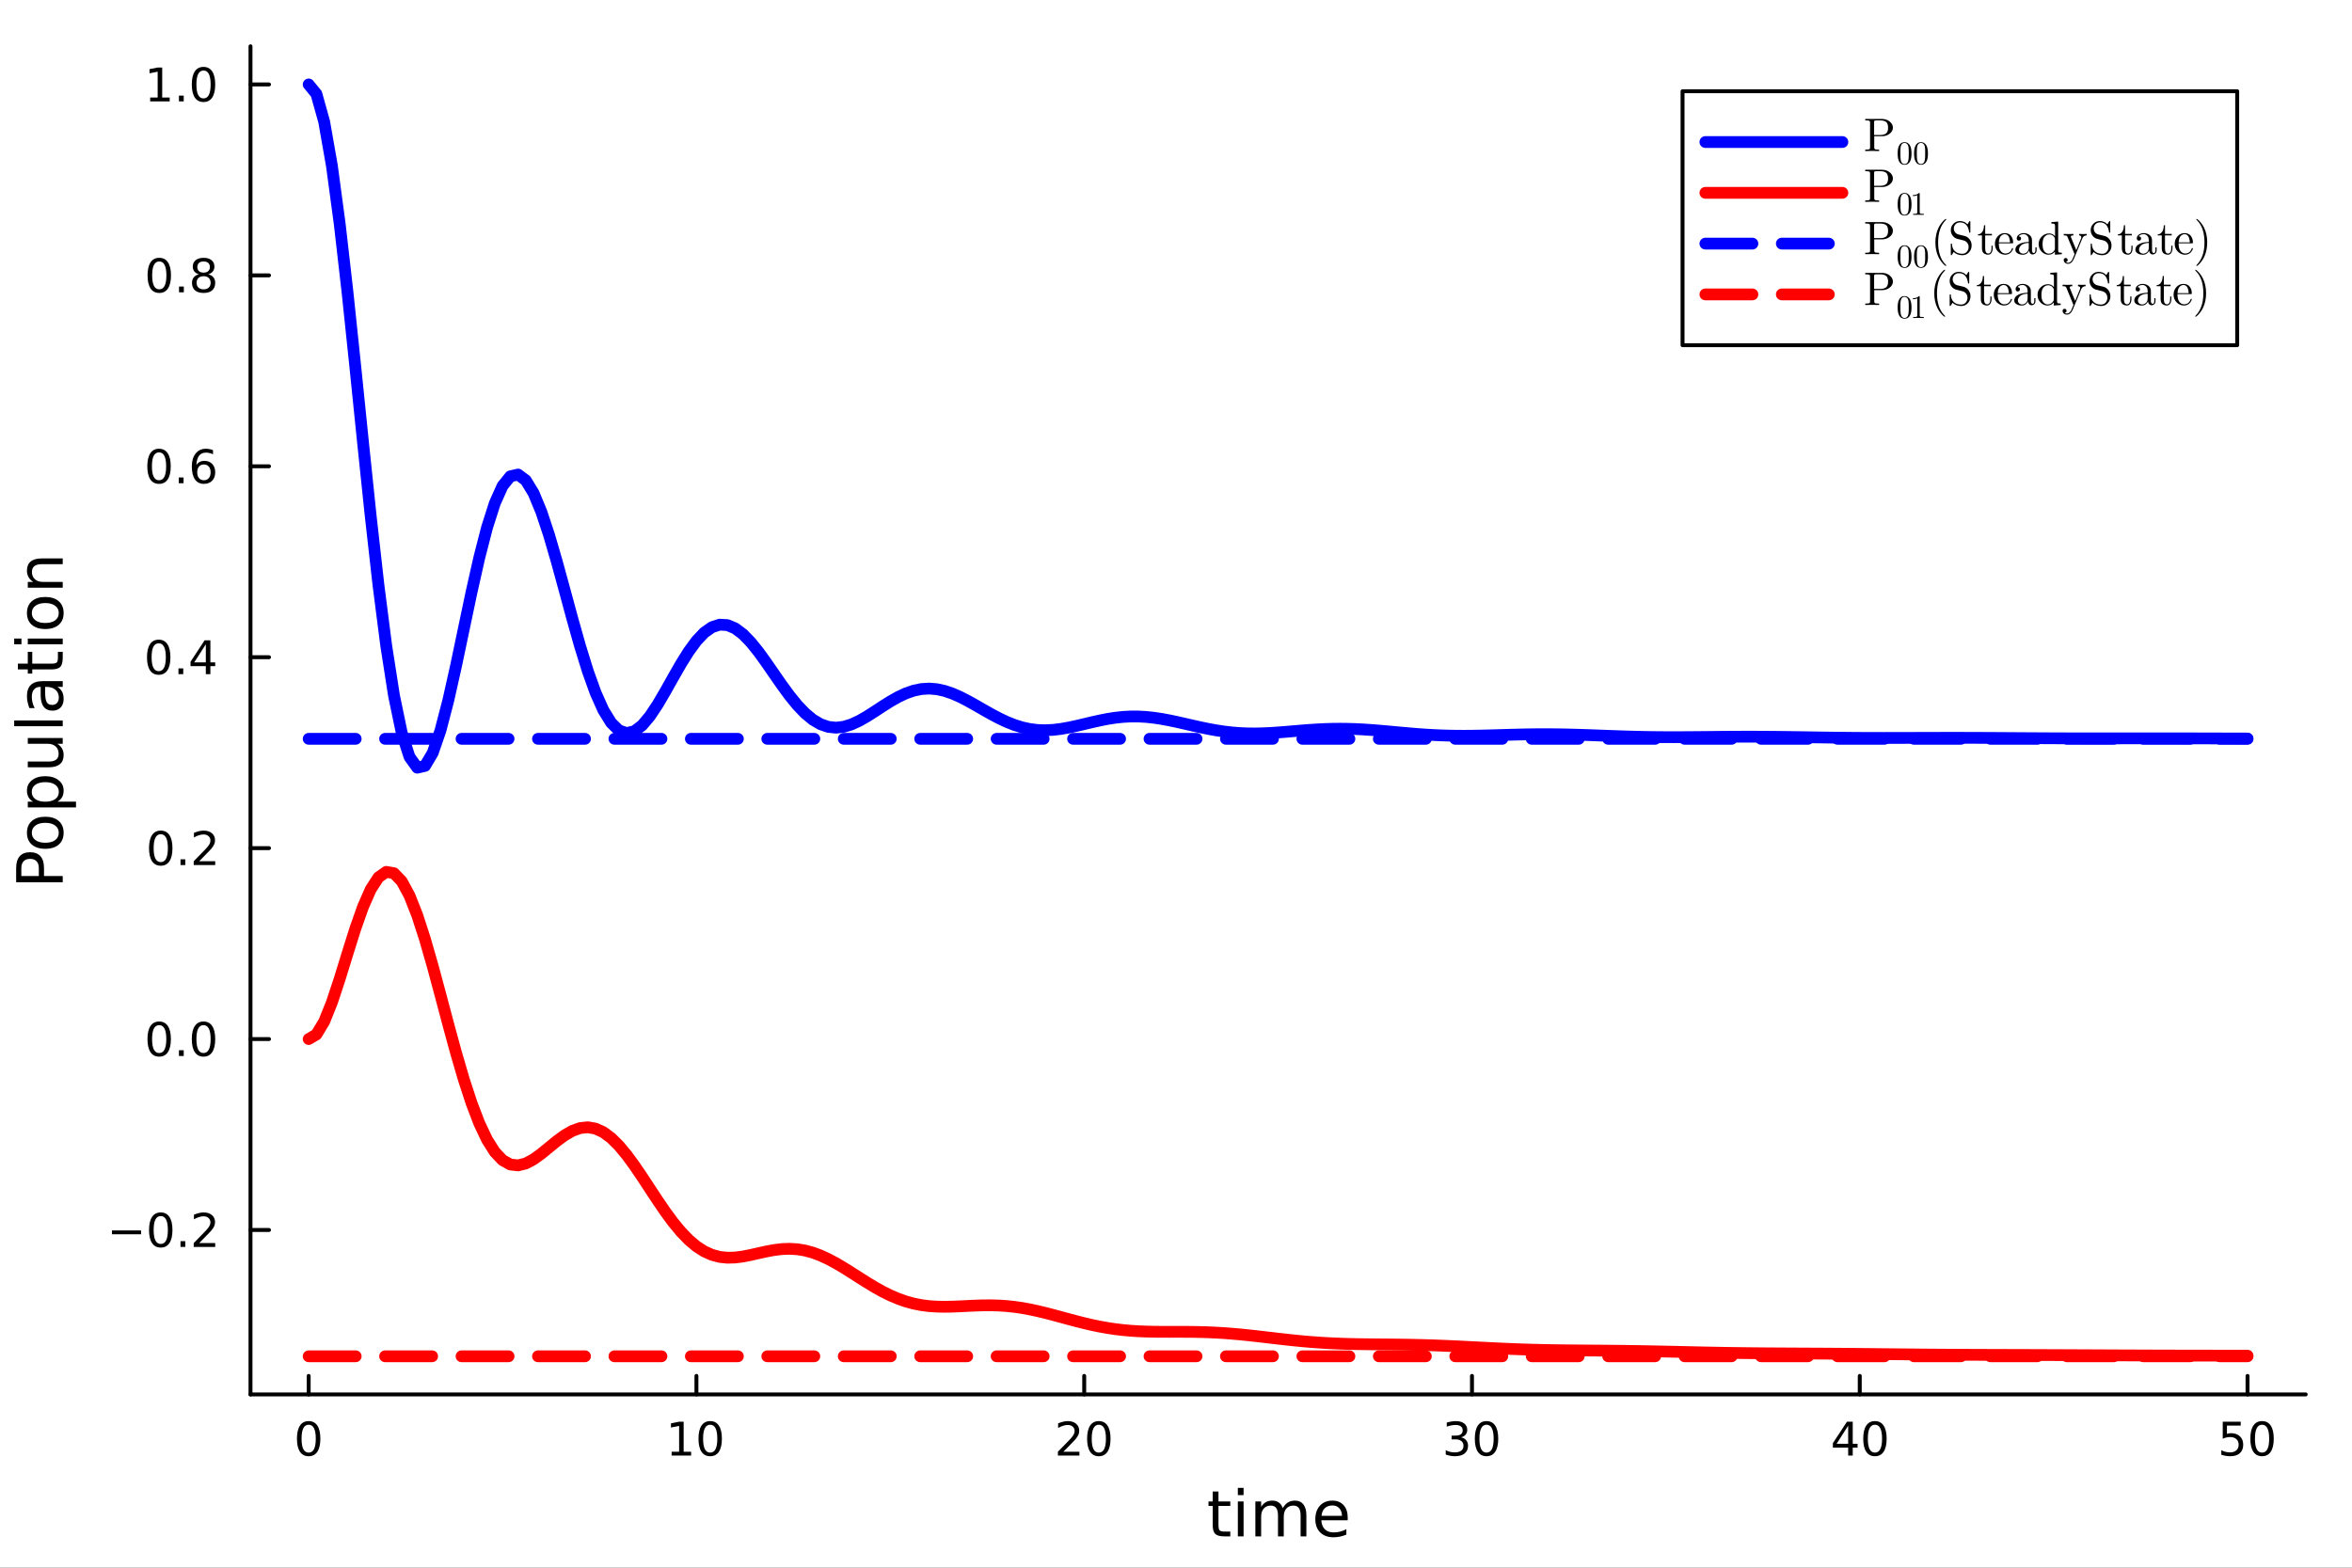 <?xml version="1.0" encoding="utf-8"?>
<svg xmlns="http://www.w3.org/2000/svg" xmlns:xlink="http://www.w3.org/1999/xlink" width="600" height="400" viewBox="0 0 2400 1600">
<rect x="0" y="0" width="2400" height="1600" fill="#333333" stroke="none"/>
<defs>
  <clipPath id="clip990">
    <rect x="0" y="0" width="2400" height="1600"/>
  </clipPath>
</defs>
<path clip-path="url(#clip990)" d="M0 1600 L2400 1600 L2400 0 L0 0  Z" fill="#ffffff" fill-rule="evenodd" fill-opacity="1"/>
<defs>
  <clipPath id="clip991">
    <rect x="480" y="0" width="1681" height="1600"/>
  </clipPath>
</defs>
<path clip-path="url(#clip990)" d="M255.607 1423.18 L2352.76 1423.18 L2352.76 47.244 L255.607 47.244  Z" fill="#ffffff" fill-rule="evenodd" fill-opacity="1"/>
<defs>
  <clipPath id="clip992">
    <rect x="255" y="47" width="2098" height="1377"/>
  </clipPath>
</defs>
<polyline clip-path="url(#clip990)" style="stroke:#000000; stroke-linecap:round; stroke-linejoin:round; stroke-width:4; stroke-opacity:1; fill:none" points="255.607,1423.18 2352.76,1423.18 "/>
<polyline clip-path="url(#clip990)" style="stroke:#000000; stroke-linecap:round; stroke-linejoin:round; stroke-width:4; stroke-opacity:1; fill:none" points="314.96,1423.18 314.96,1404.28 "/>
<polyline clip-path="url(#clip990)" style="stroke:#000000; stroke-linecap:round; stroke-linejoin:round; stroke-width:4; stroke-opacity:1; fill:none" points="710.649,1423.18 710.649,1404.28 "/>
<polyline clip-path="url(#clip990)" style="stroke:#000000; stroke-linecap:round; stroke-linejoin:round; stroke-width:4; stroke-opacity:1; fill:none" points="1106.34,1423.18 1106.34,1404.28 "/>
<polyline clip-path="url(#clip990)" style="stroke:#000000; stroke-linecap:round; stroke-linejoin:round; stroke-width:4; stroke-opacity:1; fill:none" points="1502.03,1423.18 1502.03,1404.28 "/>
<polyline clip-path="url(#clip990)" style="stroke:#000000; stroke-linecap:round; stroke-linejoin:round; stroke-width:4; stroke-opacity:1; fill:none" points="1897.71,1423.18 1897.71,1404.28 "/>
<polyline clip-path="url(#clip990)" style="stroke:#000000; stroke-linecap:round; stroke-linejoin:round; stroke-width:4; stroke-opacity:1; fill:none" points="2293.4,1423.18 2293.4,1404.28 "/>
<path clip-path="url(#clip990)" d="M314.96 1454.1 Q311.349 1454.1 309.52 1457.66 Q307.715 1461.2 307.715 1468.33 Q307.715 1475.44 309.52 1479.01 Q311.349 1482.55 314.96 1482.55 Q318.594 1482.55 320.4 1479.01 Q322.229 1475.44 322.229 1468.33 Q322.229 1461.2 320.4 1457.66 Q318.594 1454.1 314.96 1454.1 M314.96 1450.39 Q320.77 1450.39 323.826 1455 Q326.904 1459.58 326.904 1468.33 Q326.904 1477.06 323.826 1481.67 Q320.77 1486.25 314.96 1486.25 Q309.15 1486.25 306.071 1481.67 Q303.016 1477.06 303.016 1468.33 Q303.016 1459.58 306.071 1455 Q309.15 1450.39 314.96 1450.39 Z" fill="#000000" fill-rule="nonzero" fill-opacity="1" /><path clip-path="url(#clip990)" d="M685.336 1481.64 L692.975 1481.64 L692.975 1455.28 L684.665 1456.95 L684.665 1452.69 L692.929 1451.02 L697.605 1451.02 L697.605 1481.64 L705.244 1481.64 L705.244 1485.58 L685.336 1485.58 L685.336 1481.64 Z" fill="#000000" fill-rule="nonzero" fill-opacity="1" /><path clip-path="url(#clip990)" d="M724.688 1454.1 Q721.077 1454.1 719.248 1457.66 Q717.443 1461.2 717.443 1468.33 Q717.443 1475.44 719.248 1479.01 Q721.077 1482.55 724.688 1482.55 Q728.322 1482.55 730.128 1479.01 Q731.956 1475.44 731.956 1468.33 Q731.956 1461.2 730.128 1457.66 Q728.322 1454.1 724.688 1454.1 M724.688 1450.39 Q730.498 1450.39 733.554 1455 Q736.632 1459.58 736.632 1468.33 Q736.632 1477.06 733.554 1481.67 Q730.498 1486.25 724.688 1486.25 Q718.878 1486.25 715.799 1481.67 Q712.743 1477.06 712.743 1468.33 Q712.743 1459.58 715.799 1455 Q718.878 1450.39 724.688 1450.39 Z" fill="#000000" fill-rule="nonzero" fill-opacity="1" /><path clip-path="url(#clip990)" d="M1085.11 1481.64 L1101.43 1481.64 L1101.43 1485.58 L1079.49 1485.58 L1079.49 1481.64 Q1082.15 1478.89 1086.73 1474.26 Q1091.34 1469.61 1092.52 1468.27 Q1094.76 1465.74 1095.64 1464.01 Q1096.55 1462.25 1096.55 1460.56 Q1096.55 1457.8 1094.6 1456.07 Q1092.68 1454.33 1089.58 1454.33 Q1087.38 1454.33 1084.93 1455.09 Q1082.49 1455.86 1079.72 1457.41 L1079.72 1452.69 Q1082.54 1451.55 1084.99 1450.97 Q1087.45 1450.39 1089.49 1450.39 Q1094.86 1450.39 1098.05 1453.08 Q1101.24 1455.77 1101.24 1460.26 Q1101.24 1462.39 1100.43 1464.31 Q1099.65 1466.2 1097.54 1468.8 Q1096.96 1469.47 1093.86 1472.69 Q1090.76 1475.88 1085.11 1481.64 Z" fill="#000000" fill-rule="nonzero" fill-opacity="1" /><path clip-path="url(#clip990)" d="M1121.24 1454.1 Q1117.63 1454.1 1115.8 1457.66 Q1114 1461.2 1114 1468.33 Q1114 1475.44 1115.8 1479.01 Q1117.63 1482.55 1121.24 1482.55 Q1124.88 1482.55 1126.68 1479.01 Q1128.51 1475.44 1128.51 1468.33 Q1128.51 1461.2 1126.68 1457.66 Q1124.88 1454.1 1121.24 1454.1 M1121.24 1450.39 Q1127.05 1450.39 1130.11 1455 Q1133.19 1459.58 1133.19 1468.33 Q1133.19 1477.06 1130.11 1481.67 Q1127.05 1486.25 1121.24 1486.25 Q1115.43 1486.25 1112.36 1481.67 Q1109.3 1477.06 1109.3 1468.33 Q1109.3 1459.58 1112.36 1455 Q1115.43 1450.39 1121.24 1450.39 Z" fill="#000000" fill-rule="nonzero" fill-opacity="1" /><path clip-path="url(#clip990)" d="M1490.87 1466.95 Q1494.22 1467.66 1496.1 1469.93 Q1498 1472.2 1498 1475.53 Q1498 1480.65 1494.48 1483.45 Q1490.96 1486.25 1484.48 1486.25 Q1482.3 1486.25 1479.99 1485.81 Q1477.7 1485.39 1475.24 1484.54 L1475.24 1480.02 Q1477.19 1481.16 1479.5 1481.74 Q1481.82 1482.32 1484.34 1482.32 Q1488.74 1482.32 1491.03 1480.58 Q1493.35 1478.84 1493.35 1475.53 Q1493.35 1472.48 1491.19 1470.77 Q1489.06 1469.03 1485.24 1469.03 L1481.22 1469.03 L1481.22 1465.19 L1485.43 1465.19 Q1488.88 1465.19 1490.71 1463.82 Q1492.53 1462.43 1492.53 1459.84 Q1492.53 1457.18 1490.64 1455.77 Q1488.76 1454.33 1485.24 1454.33 Q1483.32 1454.33 1481.12 1454.75 Q1478.92 1455.16 1476.29 1456.04 L1476.29 1451.88 Q1478.95 1451.14 1481.26 1450.77 Q1483.6 1450.39 1485.66 1450.39 Q1490.98 1450.39 1494.09 1452.83 Q1497.19 1455.23 1497.19 1459.35 Q1497.19 1462.22 1495.54 1464.21 Q1493.9 1466.18 1490.87 1466.95 Z" fill="#000000" fill-rule="nonzero" fill-opacity="1" /><path clip-path="url(#clip990)" d="M1516.86 1454.1 Q1513.25 1454.1 1511.42 1457.66 Q1509.62 1461.2 1509.62 1468.33 Q1509.62 1475.44 1511.42 1479.01 Q1513.25 1482.55 1516.86 1482.55 Q1520.5 1482.55 1522.3 1479.01 Q1524.13 1475.44 1524.13 1468.33 Q1524.13 1461.2 1522.3 1457.66 Q1520.5 1454.1 1516.86 1454.1 M1516.86 1450.39 Q1522.67 1450.39 1525.73 1455 Q1528.81 1459.58 1528.81 1468.33 Q1528.81 1477.06 1525.73 1481.67 Q1522.67 1486.25 1516.86 1486.25 Q1511.05 1486.25 1507.97 1481.67 Q1504.92 1477.06 1504.92 1468.33 Q1504.92 1459.58 1507.97 1455 Q1511.05 1450.39 1516.86 1450.39 Z" fill="#000000" fill-rule="nonzero" fill-opacity="1" /><path clip-path="url(#clip990)" d="M1885.89 1455.09 L1874.08 1473.54 L1885.89 1473.54 L1885.89 1455.09 M1884.66 1451.02 L1890.54 1451.02 L1890.54 1473.54 L1895.47 1473.54 L1895.47 1477.43 L1890.54 1477.43 L1890.54 1485.58 L1885.89 1485.58 L1885.89 1477.43 L1870.28 1477.43 L1870.28 1472.92 L1884.66 1451.02 Z" fill="#000000" fill-rule="nonzero" fill-opacity="1" /><path clip-path="url(#clip990)" d="M1913.2 1454.1 Q1909.59 1454.1 1907.76 1457.66 Q1905.95 1461.2 1905.95 1468.33 Q1905.95 1475.44 1907.76 1479.01 Q1909.59 1482.55 1913.2 1482.55 Q1916.83 1482.55 1918.64 1479.01 Q1920.47 1475.44 1920.47 1468.33 Q1920.47 1461.2 1918.64 1457.66 Q1916.83 1454.1 1913.2 1454.1 M1913.2 1450.39 Q1919.01 1450.39 1922.07 1455 Q1925.14 1459.58 1925.14 1468.33 Q1925.14 1477.06 1922.07 1481.67 Q1919.01 1486.25 1913.2 1486.25 Q1907.39 1486.25 1904.31 1481.67 Q1901.26 1477.06 1901.26 1468.33 Q1901.26 1459.58 1904.31 1455 Q1907.39 1450.39 1913.2 1450.39 Z" fill="#000000" fill-rule="nonzero" fill-opacity="1" /><path clip-path="url(#clip990)" d="M2268.1 1451.02 L2286.46 1451.02 L2286.46 1454.96 L2272.38 1454.96 L2272.38 1463.43 Q2273.4 1463.08 2274.42 1462.92 Q2275.44 1462.73 2276.46 1462.73 Q2282.25 1462.73 2285.62 1465.9 Q2289 1469.08 2289 1474.49 Q2289 1480.07 2285.53 1483.17 Q2282.06 1486.25 2275.74 1486.25 Q2273.56 1486.25 2271.3 1485.88 Q2269.05 1485.51 2266.64 1484.77 L2266.64 1480.07 Q2268.73 1481.2 2270.95 1481.76 Q2273.17 1482.32 2275.65 1482.32 Q2279.65 1482.32 2281.99 1480.21 Q2284.33 1478.1 2284.33 1474.49 Q2284.33 1470.88 2281.99 1468.77 Q2279.65 1466.67 2275.65 1466.67 Q2273.77 1466.67 2271.9 1467.08 Q2270.05 1467.5 2268.1 1468.38 L2268.1 1451.02 Z" fill="#000000" fill-rule="nonzero" fill-opacity="1" /><path clip-path="url(#clip990)" d="M2308.22 1454.1 Q2304.61 1454.1 2302.78 1457.66 Q2300.97 1461.2 2300.97 1468.33 Q2300.97 1475.44 2302.78 1479.01 Q2304.61 1482.55 2308.22 1482.55 Q2311.85 1482.55 2313.66 1479.01 Q2315.49 1475.44 2315.49 1468.33 Q2315.49 1461.2 2313.66 1457.66 Q2311.85 1454.1 2308.22 1454.1 M2308.22 1450.39 Q2314.03 1450.39 2317.08 1455 Q2320.16 1459.58 2320.16 1468.33 Q2320.16 1477.06 2317.08 1481.67 Q2314.03 1486.25 2308.22 1486.25 Q2302.41 1486.25 2299.33 1481.67 Q2296.27 1477.06 2296.27 1468.33 Q2296.27 1459.58 2299.33 1455 Q2302.41 1450.39 2308.22 1450.39 Z" fill="#000000" fill-rule="nonzero" fill-opacity="1" /><path clip-path="url(#clip990)" d="M1243.34 1522.27 L1243.34 1532.4 L1255.4 1532.4 L1255.4 1536.95 L1243.34 1536.95 L1243.34 1556.3 Q1243.34 1560.66 1244.52 1561.9 Q1245.73 1563.14 1249.39 1563.14 L1255.4 1563.14 L1255.4 1568.04 L1249.39 1568.04 Q1242.61 1568.04 1240.03 1565.53 Q1237.45 1562.98 1237.45 1556.3 L1237.45 1536.95 L1233.16 1536.95 L1233.16 1532.4 L1237.45 1532.4 L1237.45 1522.27 L1243.34 1522.27 Z" fill="#000000" fill-rule="nonzero" fill-opacity="1" /><path clip-path="url(#clip990)" d="M1263.11 1532.4 L1268.96 1532.4 L1268.96 1568.04 L1263.11 1568.04 L1263.11 1532.4 M1263.11 1518.52 L1268.96 1518.52 L1268.96 1525.93 L1263.11 1525.93 L1263.11 1518.52 Z" fill="#000000" fill-rule="nonzero" fill-opacity="1" /><path clip-path="url(#clip990)" d="M1308.97 1539.24 Q1311.17 1535.29 1314.22 1533.41 Q1317.28 1531.54 1321.42 1531.54 Q1326.99 1531.54 1330.01 1535.45 Q1333.03 1539.33 1333.03 1546.53 L1333.03 1568.04 L1327.15 1568.04 L1327.15 1546.72 Q1327.15 1541.59 1325.33 1539.11 Q1323.52 1536.63 1319.79 1536.63 Q1315.24 1536.63 1312.6 1539.65 Q1309.96 1542.68 1309.96 1547.9 L1309.96 1568.04 L1304.07 1568.04 L1304.07 1546.72 Q1304.07 1541.56 1302.26 1539.11 Q1300.44 1536.63 1296.65 1536.63 Q1292.17 1536.63 1289.52 1539.68 Q1286.88 1542.71 1286.88 1547.9 L1286.88 1568.04 L1280.99 1568.04 L1280.99 1532.4 L1286.88 1532.4 L1286.88 1537.93 Q1288.89 1534.66 1291.69 1533.1 Q1294.49 1531.54 1298.34 1531.54 Q1302.22 1531.54 1304.93 1533.51 Q1307.67 1535.48 1308.97 1539.24 Z" fill="#000000" fill-rule="nonzero" fill-opacity="1" /><path clip-path="url(#clip990)" d="M1375.21 1548.76 L1375.21 1551.62 L1348.28 1551.62 Q1348.66 1557.67 1351.91 1560.85 Q1355.19 1564 1361.01 1564 Q1364.39 1564 1367.54 1563.17 Q1370.72 1562.35 1373.84 1560.69 L1373.84 1566.23 Q1370.69 1567.57 1367.38 1568.27 Q1364.07 1568.97 1360.66 1568.97 Q1352.13 1568.97 1347.13 1564 Q1342.17 1559.04 1342.17 1550.57 Q1342.17 1541.82 1346.88 1536.69 Q1351.62 1531.54 1359.64 1531.54 Q1366.84 1531.54 1371.01 1536.18 Q1375.21 1540.8 1375.21 1548.76 M1369.35 1547.04 Q1369.29 1542.23 1366.64 1539.37 Q1364.03 1536.5 1359.71 1536.5 Q1354.8 1536.5 1351.84 1539.27 Q1348.92 1542.04 1348.47 1547.07 L1369.35 1547.04 Z" fill="#000000" fill-rule="nonzero" fill-opacity="1" /><polyline clip-path="url(#clip990)" style="stroke:#000000; stroke-linecap:round; stroke-linejoin:round; stroke-width:4; stroke-opacity:1; fill:none" points="255.607,1423.18 255.607,47.244 "/>
<polyline clip-path="url(#clip990)" style="stroke:#000000; stroke-linecap:round; stroke-linejoin:round; stroke-width:4; stroke-opacity:1; fill:none" points="255.607,1255.34 274.504,1255.34 "/>
<polyline clip-path="url(#clip990)" style="stroke:#000000; stroke-linecap:round; stroke-linejoin:round; stroke-width:4; stroke-opacity:1; fill:none" points="255.607,1060.48 274.504,1060.48 "/>
<polyline clip-path="url(#clip990)" style="stroke:#000000; stroke-linecap:round; stroke-linejoin:round; stroke-width:4; stroke-opacity:1; fill:none" points="255.607,865.62 274.504,865.62 "/>
<polyline clip-path="url(#clip990)" style="stroke:#000000; stroke-linecap:round; stroke-linejoin:round; stroke-width:4; stroke-opacity:1; fill:none" points="255.607,670.761 274.504,670.761 "/>
<polyline clip-path="url(#clip990)" style="stroke:#000000; stroke-linecap:round; stroke-linejoin:round; stroke-width:4; stroke-opacity:1; fill:none" points="255.607,475.903 274.504,475.903 "/>
<polyline clip-path="url(#clip990)" style="stroke:#000000; stroke-linecap:round; stroke-linejoin:round; stroke-width:4; stroke-opacity:1; fill:none" points="255.607,281.044 274.504,281.044 "/>
<polyline clip-path="url(#clip990)" style="stroke:#000000; stroke-linecap:round; stroke-linejoin:round; stroke-width:4; stroke-opacity:1; fill:none" points="255.607,86.186 274.504,86.186 "/>
<path clip-path="url(#clip990)" d="M114.26 1255.79 L143.936 1255.79 L143.936 1259.72 L114.26 1259.72 L114.26 1255.79 Z" fill="#000000" fill-rule="nonzero" fill-opacity="1" /><path clip-path="url(#clip990)" d="M164.028 1241.14 Q160.417 1241.14 158.589 1244.7 Q156.783 1248.24 156.783 1255.37 Q156.783 1262.48 158.589 1266.04 Q160.417 1269.58 164.028 1269.58 Q167.663 1269.58 169.468 1266.04 Q171.297 1262.48 171.297 1255.37 Q171.297 1248.24 169.468 1244.7 Q167.663 1241.14 164.028 1241.14 M164.028 1237.43 Q169.839 1237.43 172.894 1242.04 Q175.973 1246.62 175.973 1255.37 Q175.973 1264.1 172.894 1268.7 Q169.839 1273.29 164.028 1273.29 Q158.218 1273.29 155.14 1268.7 Q152.084 1264.1 152.084 1255.37 Q152.084 1246.62 155.14 1242.04 Q158.218 1237.43 164.028 1237.43 Z" fill="#000000" fill-rule="nonzero" fill-opacity="1" /><path clip-path="url(#clip990)" d="M184.19 1266.74 L189.075 1266.74 L189.075 1272.62 L184.19 1272.62 L184.19 1266.74 Z" fill="#000000" fill-rule="nonzero" fill-opacity="1" /><path clip-path="url(#clip990)" d="M203.287 1268.68 L219.607 1268.68 L219.607 1272.62 L197.662 1272.62 L197.662 1268.68 Q200.325 1265.93 204.908 1261.3 Q209.514 1256.64 210.695 1255.3 Q212.94 1252.78 213.82 1251.04 Q214.723 1249.28 214.723 1247.59 Q214.723 1244.84 212.778 1243.1 Q210.857 1241.37 207.755 1241.37 Q205.556 1241.37 203.102 1242.13 Q200.672 1242.89 197.894 1244.45 L197.894 1239.72 Q200.718 1238.59 203.172 1238.01 Q205.625 1237.43 207.662 1237.43 Q213.033 1237.43 216.227 1240.12 Q219.422 1242.8 219.422 1247.29 Q219.422 1249.42 218.611 1251.34 Q217.824 1253.24 215.718 1255.83 Q215.139 1256.51 212.037 1259.72 Q208.936 1262.92 203.287 1268.68 Z" fill="#000000" fill-rule="nonzero" fill-opacity="1" /><path clip-path="url(#clip990)" d="M162.431 1046.28 Q158.82 1046.28 156.991 1049.84 Q155.186 1053.38 155.186 1060.51 Q155.186 1067.62 156.991 1071.18 Q158.82 1074.73 162.431 1074.73 Q166.065 1074.73 167.871 1071.18 Q169.7 1067.62 169.7 1060.51 Q169.7 1053.38 167.871 1049.84 Q166.065 1046.28 162.431 1046.28 M162.431 1042.57 Q168.241 1042.57 171.297 1047.18 Q174.376 1051.76 174.376 1060.51 Q174.376 1069.24 171.297 1073.85 Q168.241 1078.43 162.431 1078.43 Q156.621 1078.43 153.542 1073.85 Q150.487 1069.24 150.487 1060.51 Q150.487 1051.76 153.542 1047.18 Q156.621 1042.57 162.431 1042.57 Z" fill="#000000" fill-rule="nonzero" fill-opacity="1" /><path clip-path="url(#clip990)" d="M182.593 1071.88 L187.477 1071.88 L187.477 1077.76 L182.593 1077.76 L182.593 1071.88 Z" fill="#000000" fill-rule="nonzero" fill-opacity="1" /><path clip-path="url(#clip990)" d="M207.662 1046.28 Q204.051 1046.28 202.223 1049.84 Q200.417 1053.38 200.417 1060.51 Q200.417 1067.62 202.223 1071.18 Q204.051 1074.73 207.662 1074.73 Q211.297 1074.73 213.102 1071.18 Q214.931 1067.62 214.931 1060.51 Q214.931 1053.38 213.102 1049.84 Q211.297 1046.28 207.662 1046.28 M207.662 1042.57 Q213.473 1042.57 216.528 1047.18 Q219.607 1051.76 219.607 1060.51 Q219.607 1069.24 216.528 1073.85 Q213.473 1078.43 207.662 1078.43 Q201.852 1078.43 198.774 1073.85 Q195.718 1069.24 195.718 1060.51 Q195.718 1051.76 198.774 1047.18 Q201.852 1042.57 207.662 1042.57 Z" fill="#000000" fill-rule="nonzero" fill-opacity="1" /><path clip-path="url(#clip990)" d="M164.028 851.418 Q160.417 851.418 158.589 854.983 Q156.783 858.525 156.783 865.654 Q156.783 872.761 158.589 876.326 Q160.417 879.867 164.028 879.867 Q167.663 879.867 169.468 876.326 Q171.297 872.761 171.297 865.654 Q171.297 858.525 169.468 854.983 Q167.663 851.418 164.028 851.418 M164.028 847.715 Q169.839 847.715 172.894 852.321 Q175.973 856.905 175.973 865.654 Q175.973 874.381 172.894 878.988 Q169.839 883.571 164.028 883.571 Q158.218 883.571 155.14 878.988 Q152.084 874.381 152.084 865.654 Q152.084 856.905 155.14 852.321 Q158.218 847.715 164.028 847.715 Z" fill="#000000" fill-rule="nonzero" fill-opacity="1" /><path clip-path="url(#clip990)" d="M184.19 877.02 L189.075 877.02 L189.075 882.9 L184.19 882.9 L184.19 877.02 Z" fill="#000000" fill-rule="nonzero" fill-opacity="1" /><path clip-path="url(#clip990)" d="M203.287 878.965 L219.607 878.965 L219.607 882.9 L197.662 882.9 L197.662 878.965 Q200.325 876.21 204.908 871.58 Q209.514 866.928 210.695 865.585 Q212.94 863.062 213.82 861.326 Q214.723 859.567 214.723 857.877 Q214.723 855.122 212.778 853.386 Q210.857 851.65 207.755 851.65 Q205.556 851.65 203.102 852.414 Q200.672 853.178 197.894 854.729 L197.894 850.006 Q200.718 848.872 203.172 848.293 Q205.625 847.715 207.662 847.715 Q213.033 847.715 216.227 850.4 Q219.422 853.085 219.422 857.576 Q219.422 859.705 218.611 861.627 Q217.824 863.525 215.718 866.117 Q215.139 866.789 212.037 870.006 Q208.936 873.201 203.287 878.965 Z" fill="#000000" fill-rule="nonzero" fill-opacity="1" /><path clip-path="url(#clip990)" d="M161.945 656.56 Q158.334 656.56 156.505 660.125 Q154.7 663.666 154.7 670.796 Q154.7 677.902 156.505 681.467 Q158.334 685.009 161.945 685.009 Q165.579 685.009 167.385 681.467 Q169.214 677.902 169.214 670.796 Q169.214 663.666 167.385 660.125 Q165.579 656.56 161.945 656.56 M161.945 652.856 Q167.755 652.856 170.811 657.463 Q173.889 662.046 173.889 670.796 Q173.889 679.523 170.811 684.129 Q167.755 688.713 161.945 688.713 Q156.135 688.713 153.056 684.129 Q150.001 679.523 150.001 670.796 Q150.001 662.046 153.056 657.463 Q156.135 652.856 161.945 652.856 Z" fill="#000000" fill-rule="nonzero" fill-opacity="1" /><path clip-path="url(#clip990)" d="M182.107 682.162 L186.991 682.162 L186.991 688.041 L182.107 688.041 L182.107 682.162 Z" fill="#000000" fill-rule="nonzero" fill-opacity="1" /><path clip-path="url(#clip990)" d="M210.024 657.555 L198.218 676.004 L210.024 676.004 L210.024 657.555 M208.797 653.481 L214.676 653.481 L214.676 676.004 L219.607 676.004 L219.607 679.893 L214.676 679.893 L214.676 688.041 L210.024 688.041 L210.024 679.893 L194.422 679.893 L194.422 675.379 L208.797 653.481 Z" fill="#000000" fill-rule="nonzero" fill-opacity="1" /><path clip-path="url(#clip990)" d="M162.269 461.701 Q158.658 461.701 156.829 465.266 Q155.024 468.808 155.024 475.937 Q155.024 483.044 156.829 486.609 Q158.658 490.15 162.269 490.15 Q165.903 490.15 167.709 486.609 Q169.538 483.044 169.538 475.937 Q169.538 468.808 167.709 465.266 Q165.903 461.701 162.269 461.701 M162.269 457.998 Q168.079 457.998 171.135 462.604 Q174.214 467.187 174.214 475.937 Q174.214 484.664 171.135 489.271 Q168.079 493.854 162.269 493.854 Q156.459 493.854 153.38 489.271 Q150.325 484.664 150.325 475.937 Q150.325 467.187 153.38 462.604 Q156.459 457.998 162.269 457.998 Z" fill="#000000" fill-rule="nonzero" fill-opacity="1" /><path clip-path="url(#clip990)" d="M182.431 487.303 L187.315 487.303 L187.315 493.183 L182.431 493.183 L182.431 487.303 Z" fill="#000000" fill-rule="nonzero" fill-opacity="1" /><path clip-path="url(#clip990)" d="M208.079 474.039 Q204.931 474.039 203.079 476.192 Q201.25 478.345 201.25 482.095 Q201.25 485.822 203.079 487.998 Q204.931 490.15 208.079 490.15 Q211.227 490.15 213.056 487.998 Q214.908 485.822 214.908 482.095 Q214.908 478.345 213.056 476.192 Q211.227 474.039 208.079 474.039 M217.361 459.387 L217.361 463.646 Q215.602 462.813 213.797 462.373 Q212.014 461.933 210.255 461.933 Q205.625 461.933 203.172 465.058 Q200.741 468.183 200.394 474.502 Q201.76 472.488 203.82 471.424 Q205.88 470.336 208.357 470.336 Q213.565 470.336 216.574 473.507 Q219.607 476.655 219.607 482.095 Q219.607 487.419 216.459 490.636 Q213.311 493.854 208.079 493.854 Q202.084 493.854 198.912 489.271 Q195.741 484.664 195.741 475.937 Q195.741 467.743 199.63 462.882 Q203.519 457.998 210.07 457.998 Q211.829 457.998 213.611 458.345 Q215.417 458.692 217.361 459.387 Z" fill="#000000" fill-rule="nonzero" fill-opacity="1" /><path clip-path="url(#clip990)" d="M162.524 266.843 Q158.913 266.843 157.084 270.408 Q155.278 273.949 155.278 281.079 Q155.278 288.185 157.084 291.75 Q158.913 295.292 162.524 295.292 Q166.158 295.292 167.964 291.75 Q169.792 288.185 169.792 281.079 Q169.792 273.949 167.964 270.408 Q166.158 266.843 162.524 266.843 M162.524 263.139 Q168.334 263.139 171.389 267.746 Q174.468 272.329 174.468 281.079 Q174.468 289.806 171.389 294.412 Q168.334 298.995 162.524 298.995 Q156.714 298.995 153.635 294.412 Q150.579 289.806 150.579 281.079 Q150.579 272.329 153.635 267.746 Q156.714 263.139 162.524 263.139 Z" fill="#000000" fill-rule="nonzero" fill-opacity="1" /><path clip-path="url(#clip990)" d="M182.686 292.445 L187.57 292.445 L187.57 298.324 L182.686 298.324 L182.686 292.445 Z" fill="#000000" fill-rule="nonzero" fill-opacity="1" /><path clip-path="url(#clip990)" d="M207.755 281.912 Q204.422 281.912 202.5 283.695 Q200.602 285.477 200.602 288.602 Q200.602 291.727 202.5 293.509 Q204.422 295.292 207.755 295.292 Q211.088 295.292 213.01 293.509 Q214.931 291.704 214.931 288.602 Q214.931 285.477 213.01 283.695 Q211.111 281.912 207.755 281.912 M203.079 279.922 Q200.07 279.181 198.38 277.121 Q196.713 275.06 196.713 272.097 Q196.713 267.954 199.653 265.547 Q202.616 263.139 207.755 263.139 Q212.917 263.139 215.857 265.547 Q218.797 267.954 218.797 272.097 Q218.797 275.06 217.107 277.121 Q215.44 279.181 212.454 279.922 Q215.834 280.709 217.709 283 Q219.607 285.292 219.607 288.602 Q219.607 293.625 216.528 296.31 Q213.473 298.995 207.755 298.995 Q202.037 298.995 198.959 296.31 Q195.903 293.625 195.903 288.602 Q195.903 285.292 197.801 283 Q199.7 280.709 203.079 279.922 M201.366 272.537 Q201.366 275.222 203.033 276.727 Q204.723 278.232 207.755 278.232 Q210.764 278.232 212.454 276.727 Q214.167 275.222 214.167 272.537 Q214.167 269.852 212.454 268.348 Q210.764 266.843 207.755 266.843 Q204.723 266.843 203.033 268.348 Q201.366 269.852 201.366 272.537 Z" fill="#000000" fill-rule="nonzero" fill-opacity="1" /><path clip-path="url(#clip990)" d="M153.241 99.531 L160.88 99.531 L160.88 73.165 L152.57 74.832 L152.57 70.572 L160.834 68.906 L165.51 68.906 L165.51 99.531 L173.149 99.531 L173.149 103.466 L153.241 103.466 L153.241 99.531 Z" fill="#000000" fill-rule="nonzero" fill-opacity="1" /><path clip-path="url(#clip990)" d="M182.593 97.586 L187.477 97.586 L187.477 103.466 L182.593 103.466 L182.593 97.586 Z" fill="#000000" fill-rule="nonzero" fill-opacity="1" /><path clip-path="url(#clip990)" d="M207.662 71.984 Q204.051 71.984 202.223 75.549 Q200.417 79.091 200.417 86.22 Q200.417 93.327 202.223 96.892 Q204.051 100.433 207.662 100.433 Q211.297 100.433 213.102 96.892 Q214.931 93.327 214.931 86.22 Q214.931 79.091 213.102 75.549 Q211.297 71.984 207.662 71.984 M207.662 68.281 Q213.473 68.281 216.528 72.887 Q219.607 77.47 219.607 86.22 Q219.607 94.947 216.528 99.554 Q213.473 104.137 207.662 104.137 Q201.852 104.137 198.774 99.554 Q195.718 94.947 195.718 86.22 Q195.718 77.47 198.774 72.887 Q201.852 68.281 207.662 68.281 Z" fill="#000000" fill-rule="nonzero" fill-opacity="1" /><path clip-path="url(#clip990)" d="M21.768 894.052 L39.623 894.052 L39.623 885.968 Q39.623 881.48 37.3 879.029 Q34.977 876.578 30.68 876.578 Q26.415 876.578 24.091 879.029 Q21.768 881.48 21.768 885.968 L21.768 894.052 M16.484 900.482 L16.484 885.968 Q16.484 877.979 20.113 873.905 Q23.709 869.799 30.68 869.799 Q37.714 869.799 41.31 873.905 Q44.907 877.979 44.907 885.968 L44.907 894.052 L64.004 894.052 L64.004 900.482 L16.484 900.482 Z" fill="#000000" fill-rule="nonzero" fill-opacity="1" /><path clip-path="url(#clip990)" d="M32.462 849.938 Q32.462 854.649 36.154 857.386 Q39.815 860.123 46.212 860.123 Q52.609 860.123 56.302 857.418 Q59.962 854.68 59.962 849.938 Q59.962 845.259 56.27 842.522 Q52.578 839.785 46.212 839.785 Q39.878 839.785 36.186 842.522 Q32.462 845.259 32.462 849.938 M27.497 849.938 Q27.497 842.299 32.462 837.939 Q37.427 833.578 46.212 833.578 Q54.965 833.578 59.962 837.939 Q64.927 842.299 64.927 849.938 Q64.927 857.609 59.962 861.969 Q54.965 866.298 46.212 866.298 Q37.427 866.298 32.462 861.969 Q27.497 857.609 27.497 849.938 Z" fill="#000000" fill-rule="nonzero" fill-opacity="1" /><path clip-path="url(#clip990)" d="M58.657 818.205 L77.563 818.205 L77.563 824.093 L28.356 824.093 L28.356 818.205 L33.767 818.205 Q30.584 816.359 29.056 813.558 Q27.497 810.725 27.497 806.81 Q27.497 800.317 32.653 796.275 Q37.809 792.201 46.212 792.201 Q54.615 792.201 59.771 796.275 Q64.927 800.317 64.927 806.81 Q64.927 810.725 63.399 813.558 Q61.84 816.359 58.657 818.205 M46.212 798.28 Q39.751 798.28 36.09 800.954 Q32.398 803.596 32.398 808.243 Q32.398 812.89 36.09 815.563 Q39.751 818.205 46.212 818.205 Q52.673 818.205 56.365 815.563 Q60.026 812.89 60.026 808.243 Q60.026 803.596 56.365 800.954 Q52.673 798.28 46.212 798.28 Z" fill="#000000" fill-rule="nonzero" fill-opacity="1" /><path clip-path="url(#clip990)" d="M49.936 783.098 L28.356 783.098 L28.356 777.242 L49.713 777.242 Q54.774 777.242 57.32 775.268 Q59.835 773.295 59.835 769.348 Q59.835 764.606 56.811 761.868 Q53.787 759.099 48.567 759.099 L28.356 759.099 L28.356 753.243 L64.004 753.243 L64.004 759.099 L58.53 759.099 Q61.776 761.232 63.368 764.065 Q64.927 766.865 64.927 770.589 Q64.927 776.732 61.108 779.915 Q57.288 783.098 49.936 783.098 M27.497 768.361 L27.497 768.361 Z" fill="#000000" fill-rule="nonzero" fill-opacity="1" /><path clip-path="url(#clip990)" d="M14.479 741.18 L14.479 735.323 L64.004 735.323 L64.004 741.18 L14.479 741.18 Z" fill="#000000" fill-rule="nonzero" fill-opacity="1" /><path clip-path="url(#clip990)" d="M46.085 706.869 Q46.085 713.966 47.708 716.704 Q49.331 719.441 53.246 719.441 Q56.365 719.441 58.211 717.404 Q60.026 715.335 60.026 711.802 Q60.026 706.932 56.588 704.004 Q53.119 701.044 47.39 701.044 L46.085 701.044 L46.085 706.869 M43.666 695.188 L64.004 695.188 L64.004 701.044 L58.593 701.044 Q61.84 703.049 63.399 706.041 Q64.927 709.033 64.927 713.362 Q64.927 718.836 61.872 722.083 Q58.784 725.297 53.628 725.297 Q47.612 725.297 44.557 721.287 Q41.501 717.245 41.501 709.256 L41.501 701.044 L40.928 701.044 Q36.886 701.044 34.69 703.718 Q32.462 706.359 32.462 711.166 Q32.462 714.221 33.194 717.117 Q33.926 720.014 35.39 722.687 L29.98 722.687 Q28.738 719.473 28.133 716.449 Q27.497 713.425 27.497 710.561 Q27.497 702.826 31.507 699.007 Q35.518 695.188 43.666 695.188 Z" fill="#000000" fill-rule="nonzero" fill-opacity="1" /><path clip-path="url(#clip990)" d="M18.235 677.332 L28.356 677.332 L28.356 665.269 L32.908 665.269 L32.908 677.332 L52.259 677.332 Q56.62 677.332 57.861 676.154 Q59.103 674.945 59.103 671.284 L59.103 665.269 L64.004 665.269 L64.004 671.284 Q64.004 678.064 61.49 680.642 Q58.943 683.22 52.259 683.22 L32.908 683.22 L32.908 687.517 L28.356 687.517 L28.356 683.22 L18.235 683.22 L18.235 677.332 Z" fill="#000000" fill-rule="nonzero" fill-opacity="1" /><path clip-path="url(#clip990)" d="M28.356 657.566 L28.356 651.71 L64.004 651.71 L64.004 657.566 L28.356 657.566 M14.479 657.566 L14.479 651.71 L21.895 651.71 L21.895 657.566 L14.479 657.566 Z" fill="#000000" fill-rule="nonzero" fill-opacity="1" /><path clip-path="url(#clip990)" d="M32.462 625.642 Q32.462 630.353 36.154 633.09 Q39.815 635.827 46.212 635.827 Q52.609 635.827 56.302 633.122 Q59.962 630.385 59.962 625.642 Q59.962 620.963 56.27 618.226 Q52.578 615.489 46.212 615.489 Q39.878 615.489 36.186 618.226 Q32.462 620.963 32.462 625.642 M27.497 625.642 Q27.497 618.003 32.462 613.643 Q37.427 609.282 46.212 609.282 Q54.965 609.282 59.962 613.643 Q64.927 618.003 64.927 625.642 Q64.927 633.313 59.962 637.673 Q54.965 642.002 46.212 642.002 Q37.427 642.002 32.462 637.673 Q27.497 633.313 27.497 625.642 Z" fill="#000000" fill-rule="nonzero" fill-opacity="1" /><path clip-path="url(#clip990)" d="M42.488 569.942 L64.004 569.942 L64.004 575.799 L42.679 575.799 Q37.618 575.799 35.104 577.772 Q32.589 579.745 32.589 583.692 Q32.589 588.435 35.613 591.172 Q38.637 593.909 43.857 593.909 L64.004 593.909 L64.004 599.797 L28.356 599.797 L28.356 593.909 L33.894 593.909 Q30.68 591.809 29.088 588.976 Q27.497 586.111 27.497 582.387 Q27.497 576.244 31.316 573.093 Q35.104 569.942 42.488 569.942 Z" fill="#000000" fill-rule="nonzero" fill-opacity="1" /><polyline clip-path="url(#clip992)" style="stroke:#0000ff; stroke-linecap:round; stroke-linejoin:round; stroke-width:12; stroke-opacity:1; fill:none" points="314.96,86.186 322.874,95.867 330.788,124.221 338.701,169.329 346.615,228.31 354.529,297.582 362.443,373.15 370.356,450.881 378.27,526.769 386.184,597.164 394.098,658.96 402.012,709.736 409.925,747.846 417.839,772.448 425.753,783.5 433.667,781.695 441.58,768.372 449.494,745.394 457.408,715.006 465.322,679.682 473.235,641.98 481.149,604.39 489.063,569.206 496.977,538.418 504.891,513.625 512.804,495.976 520.718,486.146 528.632,484.324 536.546,490.248 544.459,503.245 552.373,522.302 560.287,546.139 568.201,573.303 576.115,602.259 584.028,631.474 591.942,659.505 599.856,685.069 607.77,707.103 615.683,724.803 623.597,737.656 631.511,745.439 639.425,748.218 647.338,746.323 655.252,740.309 663.166,730.913 671.08,719.002 678.994,705.515 686.907,691.408 694.821,677.602 702.735,664.934 710.649,654.119 718.562,645.719 726.476,640.122 734.39,637.536 742.304,637.988 750.217,641.336 758.131,647.287 766.045,655.426 773.959,665.246 781.873,676.179 789.786,687.636 797.7,699.038 805.614,709.846 813.528,719.589 821.441,727.885 829.355,734.454 837.269,739.128 845.183,741.851 853.096,742.676 861.01,741.753 868.924,739.314 876.838,735.656 884.752,731.123 892.665,726.076 900.579,720.881 908.493,715.884 916.407,711.395 924.32,707.673 932.234,704.918 940.148,703.261 948.062,702.762 955.975,703.414 963.889,705.147 971.803,707.836 979.717,711.31 987.631,715.367 995.544,719.788 1003.46,724.346 1011.37,728.821 1019.29,733.014 1027.2,736.753 1035.11,739.9 1043.03,742.361 1050.94,744.081 1058.85,745.051 1066.77,745.302 1074.68,744.901 1082.6,743.943 1090.51,742.549 1098.42,740.853 1106.34,738.994 1114.25,737.112 1122.16,735.337 1130.08,733.782 1137.99,732.541 1145.91,731.685 1153.82,731.255 1161.73,731.269 1169.65,731.718 1177.56,732.567 1185.47,733.765 1193.39,735.242 1201.3,736.918 1209.22,738.709 1217.13,740.528 1225.04,742.291 1232.96,743.926 1240.87,745.369 1248.78,746.573 1256.7,747.504 1264.61,748.148 1272.53,748.504 1280.44,748.588 1288.35,748.429 1296.27,748.067 1304.18,747.549 1312.1,746.928 1320.01,746.259 1327.92,745.592 1335.84,744.977 1343.75,744.456 1351.66,744.063 1359.58,743.821 1367.49,743.744 1375.41,743.836 1383.32,744.09 1391.23,744.493 1399.15,745.022 1407.06,745.649 1414.97,746.343 1422.89,747.071 1430.8,747.799 1438.72,748.498 1446.63,749.14 1454.54,749.702 1462.46,750.167 1470.37,750.525 1478.28,750.771 1486.2,750.908 1494.11,750.941 1502.03,750.885 1509.94,750.755 1517.85,750.569 1525.77,750.349 1533.68,750.114 1541.59,749.886 1549.51,749.681 1557.42,749.515 1565.34,749.401 1573.25,749.345 1581.16,749.354 1589.08,749.426 1596.99,749.559 1604.9,749.746 1612.82,749.978 1620.73,750.244 1628.65,750.532 1636.56,750.829 1644.47,751.123 1652.39,751.403 1660.3,751.657 1668.21,751.878 1676.13,752.061 1684.04,752.201 1691.96,752.298 1699.87,752.353 1707.78,752.369 1715.7,752.352 1723.61,752.308 1731.52,752.245 1739.44,752.17 1747.35,752.092 1755.27,752.017 1763.18,751.953 1771.09,751.905 1779.01,751.877 1786.92,751.873 1794.84,751.892 1802.75,751.936 1810.66,752.002 1818.58,752.088 1826.49,752.189 1834.4,752.303 1842.32,752.423 1850.23,752.545 1858.15,752.665 1866.06,752.777 1873.97,752.879 1881.89,752.967 1889.8,753.04 1897.71,753.096 1905.63,753.136 1913.54,753.159 1921.46,753.168 1929.37,753.165 1937.28,753.152 1945.2,753.132 1953.11,753.109 1961.02,753.084 1968.94,753.062 1976.85,753.044 1984.77,753.033 1992.68,753.029 2000.59,753.035 2008.51,753.049 2016.42,753.073 2024.33,753.105 2032.25,753.144 2040.16,753.189 2048.08,753.237 2055.99,753.288 2063.9,753.338 2071.82,753.387 2079.73,753.433 2087.64,753.474 2095.56,753.51 2103.47,753.54 2111.39,753.563 2119.3,753.58 2127.21,753.59 2135.13,753.596 2143.04,753.596 2150.95,753.593 2158.87,753.588 2166.78,753.581 2174.7,753.575 2182.61,753.569 2190.52,753.566 2198.44,753.564 2206.35,753.566 2214.26,753.572 2222.18,753.581 2230.09,753.593 2238.01,753.608 2245.92,753.626 2253.83,753.645 2261.75,753.666 2269.66,753.687 2277.58,753.709 2285.49,753.729 2293.4,753.748 "/>
<polyline clip-path="url(#clip992)" style="stroke:#ff0000; stroke-linecap:round; stroke-linejoin:round; stroke-width:12; stroke-opacity:1; fill:none" points="314.96,1060.48 322.874,1055.78 330.788,1042.65 338.701,1023 346.615,999.101 354.529,973.387 362.443,948.221 370.356,925.736 378.27,907.708 386.184,895.464 394.098,889.848 402.012,891.213 409.925,899.447 417.839,914.033 425.753,934.116 433.667,958.589 441.58,986.186 449.494,1015.56 457.408,1045.38 465.322,1074.39 473.235,1101.48 481.149,1125.73 489.063,1146.44 496.977,1163.17 504.891,1175.7 512.804,1184.06 520.718,1188.49 528.632,1189.42 536.546,1187.44 544.459,1183.21 552.373,1177.48 560.287,1171.02 568.201,1164.55 576.115,1158.74 584.028,1154.18 591.942,1151.32 599.856,1150.5 607.77,1151.89 615.683,1155.56 623.597,1161.41 631.511,1169.23 639.425,1178.73 647.338,1189.51 655.252,1201.17 663.166,1213.23 671.08,1225.25 678.994,1236.82 686.907,1247.55 694.821,1257.13 702.735,1265.34 710.649,1272.04 718.562,1277.15 726.476,1280.71 734.39,1282.82 742.304,1283.65 750.217,1283.42 758.131,1282.39 766.045,1280.83 773.959,1279.04 781.873,1277.29 789.786,1275.82 797.7,1274.84 805.614,1274.53 813.528,1274.99 821.441,1276.29 829.355,1278.43 837.269,1281.37 845.183,1285.03 853.096,1289.27 861.01,1293.96 868.924,1298.93 876.838,1303.99 884.752,1308.99 892.665,1313.77 900.579,1318.18 908.493,1322.11 916.407,1325.49 924.32,1328.27 932.234,1330.44 940.148,1332.01 948.062,1333.03 955.975,1333.56 963.889,1333.71 971.803,1333.57 979.717,1333.24 987.631,1332.85 995.544,1332.49 1003.46,1332.25 1011.37,1332.22 1019.29,1332.44 1027.2,1332.96 1035.11,1333.8 1043.03,1334.95 1050.94,1336.39 1058.85,1338.1 1066.77,1340 1074.68,1342.06 1082.6,1344.19 1090.51,1346.35 1098.42,1348.45 1106.34,1350.45 1114.25,1352.29 1122.16,1353.93 1130.08,1355.35 1137.99,1356.53 1145.91,1357.47 1153.82,1358.19 1161.73,1358.69 1169.65,1359.01 1177.56,1359.19 1185.47,1359.27 1193.39,1359.28 1201.3,1359.27 1209.22,1359.28 1217.13,1359.34 1225.04,1359.49 1232.96,1359.73 1240.87,1360.09 1248.78,1360.56 1256.7,1361.16 1264.61,1361.85 1272.53,1362.64 1280.44,1363.5 1288.35,1364.41 1296.27,1365.33 1304.18,1366.26 1312.1,1367.15 1320.01,1368 1327.92,1368.78 1335.84,1369.48 1343.75,1370.09 1351.66,1370.6 1359.58,1371.02 1367.49,1371.35 1375.41,1371.61 1383.32,1371.79 1391.23,1371.92 1399.15,1372.02 1407.06,1372.09 1414.97,1372.15 1422.89,1372.23 1430.8,1372.33 1438.72,1372.46 1446.63,1372.62 1454.54,1372.83 1462.46,1373.08 1470.37,1373.38 1478.28,1373.71 1486.2,1374.08 1494.11,1374.46 1502.03,1374.87 1509.94,1375.27 1517.85,1375.67 1525.77,1376.06 1533.68,1376.42 1541.59,1376.76 1549.51,1377.06 1557.42,1377.33 1565.34,1377.56 1573.25,1377.75 1581.16,1377.91 1589.08,1378.03 1596.99,1378.14 1604.9,1378.22 1612.82,1378.29 1620.73,1378.35 1628.65,1378.41 1636.56,1378.47 1644.47,1378.54 1652.39,1378.62 1660.3,1378.72 1668.21,1378.84 1676.13,1378.97 1684.04,1379.11 1691.96,1379.27 1699.87,1379.44 1707.78,1379.61 1715.7,1379.79 1723.61,1379.97 1731.52,1380.15 1739.44,1380.32 1747.35,1380.48 1755.27,1380.62 1763.18,1380.76 1771.09,1380.87 1779.01,1380.98 1786.92,1381.07 1794.84,1381.14 1802.75,1381.21 1810.66,1381.26 1818.58,1381.31 1826.49,1381.35 1834.4,1381.39 1842.32,1381.43 1850.23,1381.47 1858.15,1381.51 1866.06,1381.56 1873.97,1381.61 1881.89,1381.67 1889.8,1381.74 1897.71,1381.81 1905.63,1381.88 1913.54,1381.96 1921.46,1382.04 1929.37,1382.12 1937.28,1382.2 1945.2,1382.28 1953.11,1382.35 1961.02,1382.43 1968.94,1382.49 1976.85,1382.55 1984.77,1382.6 1992.68,1382.65 2000.59,1382.69 2008.51,1382.73 2016.42,1382.76 2024.33,1382.79 2032.25,1382.82 2040.16,1382.84 2048.08,1382.86 2055.99,1382.89 2063.9,1382.91 2071.82,1382.93 2079.73,1382.96 2087.64,1382.99 2095.56,1383.02 2103.47,1383.05 2111.39,1383.08 2119.3,1383.12 2127.21,1383.16 2135.13,1383.19 2143.04,1383.23 2150.95,1383.26 2158.87,1383.3 2166.78,1383.33 2174.7,1383.36 2182.61,1383.39 2190.52,1383.42 2198.44,1383.45 2206.35,1383.47 2214.26,1383.49 2222.18,1383.51 2230.09,1383.52 2238.01,1383.54 2245.92,1383.55 2253.83,1383.56 2261.75,1383.58 2269.66,1383.59 2277.58,1383.6 2285.49,1383.61 2293.4,1383.63 "/>
<polyline clip-path="url(#clip992)" style="stroke:#0000ff; stroke-linecap:round; stroke-linejoin:round; stroke-width:12; stroke-opacity:1; fill:none" stroke-dasharray="48, 30" points="314.96,754.041 322.874,754.041 330.788,754.041 338.701,754.041 346.615,754.041 354.529,754.041 362.443,754.041 370.356,754.041 378.27,754.041 386.184,754.041 394.098,754.041 402.012,754.041 409.925,754.041 417.839,754.041 425.753,754.041 433.667,754.041 441.58,754.041 449.494,754.041 457.408,754.041 465.322,754.041 473.235,754.041 481.149,754.041 489.063,754.041 496.977,754.041 504.891,754.041 512.804,754.041 520.718,754.041 528.632,754.041 536.546,754.041 544.459,754.041 552.373,754.041 560.287,754.041 568.201,754.041 576.115,754.041 584.028,754.041 591.942,754.041 599.856,754.041 607.77,754.041 615.683,754.041 623.597,754.041 631.511,754.041 639.425,754.041 647.338,754.041 655.252,754.041 663.166,754.041 671.08,754.041 678.994,754.041 686.907,754.041 694.821,754.041 702.735,754.041 710.649,754.041 718.562,754.041 726.476,754.041 734.39,754.041 742.304,754.041 750.217,754.041 758.131,754.041 766.045,754.041 773.959,754.041 781.873,754.041 789.786,754.041 797.7,754.041 805.614,754.041 813.528,754.041 821.441,754.041 829.355,754.041 837.269,754.041 845.183,754.041 853.096,754.041 861.01,754.041 868.924,754.041 876.838,754.041 884.752,754.041 892.665,754.041 900.579,754.041 908.493,754.041 916.407,754.041 924.32,754.041 932.234,754.041 940.148,754.041 948.062,754.041 955.975,754.041 963.889,754.041 971.803,754.041 979.717,754.041 987.631,754.041 995.544,754.041 1003.46,754.041 1011.37,754.041 1019.29,754.041 1027.2,754.041 1035.11,754.041 1043.03,754.041 1050.94,754.041 1058.85,754.041 1066.77,754.041 1074.68,754.041 1082.6,754.041 1090.51,754.041 1098.42,754.041 1106.34,754.041 1114.25,754.041 1122.16,754.041 1130.08,754.041 1137.99,754.041 1145.91,754.041 1153.82,754.041 1161.73,754.041 1169.65,754.041 1177.56,754.041 1185.47,754.041 1193.39,754.041 1201.3,754.041 1209.22,754.041 1217.13,754.041 1225.04,754.041 1232.96,754.041 1240.87,754.041 1248.78,754.041 1256.7,754.041 1264.61,754.041 1272.53,754.041 1280.44,754.041 1288.35,754.041 1296.27,754.041 1304.18,754.041 1312.1,754.041 1320.01,754.041 1327.92,754.041 1335.84,754.041 1343.75,754.041 1351.66,754.041 1359.58,754.041 1367.49,754.041 1375.41,754.041 1383.32,754.041 1391.23,754.041 1399.15,754.041 1407.06,754.041 1414.97,754.041 1422.89,754.041 1430.8,754.041 1438.72,754.041 1446.63,754.041 1454.54,754.041 1462.46,754.041 1470.37,754.041 1478.28,754.041 1486.2,754.041 1494.11,754.041 1502.03,754.041 1509.94,754.041 1517.85,754.041 1525.77,754.041 1533.68,754.041 1541.59,754.041 1549.51,754.041 1557.42,754.041 1565.34,754.041 1573.25,754.041 1581.16,754.041 1589.08,754.041 1596.99,754.041 1604.9,754.041 1612.82,754.041 1620.73,754.041 1628.65,754.041 1636.56,754.041 1644.47,754.041 1652.39,754.041 1660.3,754.041 1668.21,754.041 1676.13,754.041 1684.04,754.041 1691.96,754.041 1699.87,754.041 1707.78,754.041 1715.7,754.041 1723.61,754.041 1731.52,754.041 1739.44,754.041 1747.35,754.041 1755.27,754.041 1763.18,754.041 1771.09,754.041 1779.01,754.041 1786.92,754.041 1794.84,754.041 1802.75,754.041 1810.66,754.041 1818.58,754.041 1826.49,754.041 1834.4,754.041 1842.32,754.041 1850.23,754.041 1858.15,754.041 1866.06,754.041 1873.97,754.041 1881.89,754.041 1889.8,754.041 1897.71,754.041 1905.63,754.041 1913.54,754.041 1921.46,754.041 1929.37,754.041 1937.28,754.041 1945.2,754.041 1953.11,754.041 1961.02,754.041 1968.94,754.041 1976.85,754.041 1984.77,754.041 1992.68,754.041 2000.59,754.041 2008.51,754.041 2016.42,754.041 2024.33,754.041 2032.25,754.041 2040.16,754.041 2048.08,754.041 2055.99,754.041 2063.9,754.041 2071.82,754.041 2079.73,754.041 2087.64,754.041 2095.56,754.041 2103.47,754.041 2111.39,754.041 2119.3,754.041 2127.21,754.041 2135.13,754.041 2143.04,754.041 2150.95,754.041 2158.87,754.041 2166.78,754.041 2174.7,754.041 2182.61,754.041 2190.52,754.041 2198.44,754.041 2206.35,754.041 2214.26,754.041 2222.18,754.041 2230.09,754.041 2238.01,754.041 2245.92,754.041 2253.83,754.041 2261.75,754.041 2269.66,754.041 2277.58,754.041 2285.49,754.041 2293.4,754.041 "/>
<polyline clip-path="url(#clip992)" style="stroke:#ff0000; stroke-linecap:round; stroke-linejoin:round; stroke-width:12; stroke-opacity:1; fill:none" stroke-dasharray="48, 30" points="314.96,1384.24 322.874,1384.24 330.788,1384.24 338.701,1384.24 346.615,1384.24 354.529,1384.24 362.443,1384.24 370.356,1384.24 378.27,1384.24 386.184,1384.24 394.098,1384.24 402.012,1384.24 409.925,1384.24 417.839,1384.24 425.753,1384.24 433.667,1384.24 441.58,1384.24 449.494,1384.24 457.408,1384.24 465.322,1384.24 473.235,1384.24 481.149,1384.24 489.063,1384.24 496.977,1384.24 504.891,1384.24 512.804,1384.24 520.718,1384.24 528.632,1384.24 536.546,1384.24 544.459,1384.24 552.373,1384.24 560.287,1384.24 568.201,1384.24 576.115,1384.24 584.028,1384.24 591.942,1384.24 599.856,1384.24 607.77,1384.24 615.683,1384.24 623.597,1384.24 631.511,1384.24 639.425,1384.24 647.338,1384.24 655.252,1384.24 663.166,1384.24 671.08,1384.24 678.994,1384.24 686.907,1384.24 694.821,1384.24 702.735,1384.24 710.649,1384.24 718.562,1384.24 726.476,1384.24 734.39,1384.24 742.304,1384.24 750.217,1384.24 758.131,1384.24 766.045,1384.24 773.959,1384.24 781.873,1384.24 789.786,1384.24 797.7,1384.24 805.614,1384.24 813.528,1384.24 821.441,1384.24 829.355,1384.24 837.269,1384.24 845.183,1384.24 853.096,1384.24 861.01,1384.24 868.924,1384.24 876.838,1384.24 884.752,1384.24 892.665,1384.24 900.579,1384.24 908.493,1384.24 916.407,1384.24 924.32,1384.24 932.234,1384.24 940.148,1384.24 948.062,1384.24 955.975,1384.24 963.889,1384.24 971.803,1384.24 979.717,1384.24 987.631,1384.24 995.544,1384.24 1003.46,1384.24 1011.37,1384.24 1019.29,1384.24 1027.2,1384.24 1035.11,1384.24 1043.03,1384.24 1050.94,1384.24 1058.85,1384.24 1066.77,1384.24 1074.68,1384.24 1082.6,1384.24 1090.51,1384.24 1098.42,1384.24 1106.34,1384.24 1114.25,1384.24 1122.16,1384.24 1130.08,1384.24 1137.99,1384.24 1145.91,1384.24 1153.82,1384.24 1161.73,1384.24 1169.65,1384.24 1177.56,1384.24 1185.47,1384.24 1193.39,1384.24 1201.3,1384.24 1209.22,1384.24 1217.13,1384.24 1225.04,1384.24 1232.96,1384.24 1240.87,1384.24 1248.78,1384.24 1256.7,1384.24 1264.61,1384.24 1272.53,1384.24 1280.44,1384.24 1288.35,1384.24 1296.27,1384.24 1304.18,1384.24 1312.1,1384.24 1320.01,1384.24 1327.92,1384.24 1335.84,1384.24 1343.75,1384.24 1351.66,1384.24 1359.58,1384.24 1367.49,1384.24 1375.41,1384.24 1383.32,1384.24 1391.23,1384.24 1399.15,1384.24 1407.06,1384.24 1414.97,1384.24 1422.89,1384.24 1430.8,1384.24 1438.72,1384.24 1446.63,1384.24 1454.54,1384.24 1462.46,1384.24 1470.37,1384.24 1478.28,1384.24 1486.2,1384.24 1494.11,1384.24 1502.03,1384.24 1509.94,1384.24 1517.85,1384.24 1525.77,1384.24 1533.68,1384.24 1541.59,1384.24 1549.51,1384.24 1557.42,1384.24 1565.34,1384.24 1573.25,1384.24 1581.16,1384.24 1589.08,1384.24 1596.99,1384.24 1604.9,1384.24 1612.82,1384.24 1620.73,1384.24 1628.65,1384.24 1636.56,1384.24 1644.47,1384.24 1652.39,1384.24 1660.3,1384.24 1668.21,1384.24 1676.13,1384.24 1684.04,1384.24 1691.96,1384.24 1699.87,1384.24 1707.78,1384.24 1715.7,1384.24 1723.61,1384.24 1731.52,1384.24 1739.44,1384.24 1747.35,1384.24 1755.27,1384.24 1763.18,1384.24 1771.09,1384.24 1779.01,1384.24 1786.92,1384.24 1794.84,1384.24 1802.75,1384.24 1810.66,1384.24 1818.58,1384.24 1826.49,1384.24 1834.4,1384.24 1842.32,1384.24 1850.23,1384.24 1858.15,1384.24 1866.06,1384.24 1873.97,1384.24 1881.89,1384.24 1889.8,1384.24 1897.71,1384.24 1905.63,1384.24 1913.54,1384.24 1921.46,1384.24 1929.37,1384.24 1937.28,1384.24 1945.2,1384.24 1953.11,1384.24 1961.02,1384.24 1968.94,1384.24 1976.85,1384.24 1984.77,1384.24 1992.68,1384.24 2000.59,1384.24 2008.51,1384.24 2016.42,1384.24 2024.33,1384.24 2032.25,1384.24 2040.16,1384.24 2048.08,1384.24 2055.99,1384.24 2063.9,1384.24 2071.82,1384.24 2079.73,1384.24 2087.64,1384.24 2095.56,1384.24 2103.47,1384.24 2111.39,1384.24 2119.3,1384.24 2127.21,1384.24 2135.13,1384.24 2143.04,1384.24 2150.95,1384.24 2158.87,1384.24 2166.78,1384.24 2174.7,1384.24 2182.61,1384.24 2190.52,1384.24 2198.44,1384.24 2206.35,1384.24 2214.26,1384.24 2222.18,1384.24 2230.09,1384.24 2238.01,1384.24 2245.92,1384.24 2253.83,1384.24 2261.75,1384.24 2269.66,1384.24 2277.58,1384.24 2285.49,1384.24 2293.4,1384.24 "/>
<path clip-path="url(#clip990)" d="M1716.88 352.309 L2282.85 352.309 L2282.85 93.109 L1716.88 93.109  Z" fill="#ffffff" fill-rule="evenodd" fill-opacity="1"/>
<polyline clip-path="url(#clip990)" style="stroke:#000000; stroke-linecap:round; stroke-linejoin:round; stroke-width:4; stroke-opacity:1; fill:none" points="1716.88,352.309 2282.85,352.309 2282.85,93.109 1716.88,93.109 1716.88,352.309 "/>
<polyline clip-path="url(#clip990)" style="stroke:#0000ff; stroke-linecap:round; stroke-linejoin:round; stroke-width:12; stroke-opacity:1; fill:none" points="1740.18,144.949 1879.99,144.949 "/>
<path clip-path="url(#clip990)" d="M1903.3 154.164 L1903.3 152.689 L1904.44 152.689 Q1907.04 152.689 1907.63 152.267 Q1908.24 151.822 1908.24 150.417 L1908.24 125.144 Q1908.24 123.762 1907.63 123.34 Q1907.02 122.895 1904.44 122.895 L1903.3 122.895 L1903.3 121.396 L1920.23 121.396 Q1925.08 121.396 1928.31 124.066 Q1931.54 126.737 1931.54 130.32 Q1931.54 133.88 1928.24 136.457 Q1924.96 139.01 1920.6 139.01 L1912.5 139.01 L1912.5 150.417 Q1912.5 151.799 1913.09 152.244 Q1913.69 152.689 1916.29 152.689 L1917.44 152.689 L1917.44 154.164 Q1915.76 154.024 1910.35 154.024 Q1904.98 154.024 1903.3 154.164 M1912.36 137.769 L1918.96 137.769 Q1921.12 137.769 1922.69 137.16 Q1924.26 136.551 1924.96 135.824 Q1925.69 135.075 1926.09 133.88 Q1926.51 132.662 1926.55 132.007 Q1926.6 131.327 1926.6 130.32 Q1926.6 129.266 1926.55 128.61 Q1926.51 127.931 1926.09 126.737 Q1925.69 125.519 1924.96 124.792 Q1924.26 124.043 1922.69 123.481 Q1921.14 122.895 1918.96 122.895 L1914.7 122.895 Q1913.06 122.895 1912.71 123.223 Q1912.36 123.551 1912.36 124.816 L1912.36 137.769 Z" fill="#000000" fill-rule="nonzero" fill-opacity="1" /><path clip-path="url(#clip990)" d="M1936.38 156.714 Q1936.38 151.779 1937.63 149.09 Q1939.37 145.09 1943.47 145.09 Q1944.34 145.09 1945.24 145.335 Q1946.16 145.565 1947.3 146.467 Q1948.47 147.369 1949.17 148.844 Q1950.52 151.697 1950.52 156.714 Q1950.52 161.616 1949.27 164.289 Q1947.45 168.191 1943.43 168.191 Q1941.93 168.191 1940.38 167.421 Q1938.86 166.65 1937.89 164.797 Q1936.38 162.026 1936.38 156.714 M1939.17 156.304 Q1939.17 161.37 1939.53 163.387 Q1939.94 165.568 1941.06 166.519 Q1942.19 167.453 1943.43 167.453 Q1944.78 167.453 1945.89 166.453 Q1947.02 165.437 1947.37 163.256 Q1947.75 161.108 1947.73 156.304 Q1947.73 151.631 1947.4 149.762 Q1946.96 147.582 1945.78 146.713 Q1944.61 145.827 1943.43 145.827 Q1942.99 145.827 1942.52 145.959 Q1942.06 146.09 1941.38 146.467 Q1940.71 146.844 1940.19 147.778 Q1939.68 148.713 1939.43 150.123 Q1939.17 151.943 1939.17 156.304 Z" fill="#000000" fill-rule="nonzero" fill-opacity="1" /><path clip-path="url(#clip990)" d="M1953.14 156.714 Q1953.14 151.779 1954.39 149.09 Q1956.13 145.09 1960.23 145.09 Q1961.1 145.09 1962 145.335 Q1962.92 145.565 1964.06 146.467 Q1965.23 147.369 1965.93 148.844 Q1967.28 151.697 1967.28 156.714 Q1967.28 161.616 1966.03 164.289 Q1964.21 168.191 1960.19 168.191 Q1958.69 168.191 1957.14 167.421 Q1955.62 166.65 1954.65 164.797 Q1953.14 162.026 1953.14 156.714 M1955.93 156.304 Q1955.93 161.37 1956.29 163.387 Q1956.7 165.568 1957.82 166.519 Q1958.95 167.453 1960.19 167.453 Q1961.54 167.453 1962.65 166.453 Q1963.78 165.437 1964.13 163.256 Q1964.51 161.108 1964.49 156.304 Q1964.49 151.631 1964.16 149.762 Q1963.72 147.582 1962.54 146.713 Q1961.37 145.827 1960.19 145.827 Q1959.75 145.827 1959.28 145.959 Q1958.82 146.09 1958.14 146.467 Q1957.47 146.844 1956.95 147.778 Q1956.44 148.713 1956.19 150.123 Q1955.93 151.943 1955.93 156.304 Z" fill="#000000" fill-rule="nonzero" fill-opacity="1" /><polyline clip-path="url(#clip990)" style="stroke:#ff0000; stroke-linecap:round; stroke-linejoin:round; stroke-width:12; stroke-opacity:1; fill:none" points="1740.18,196.789 1879.99,196.789 "/>
<path clip-path="url(#clip990)" d="M1903.3 206.004 L1903.3 204.529 L1904.44 204.529 Q1907.04 204.529 1907.63 204.107 Q1908.24 203.662 1908.24 202.257 L1908.24 176.984 Q1908.24 175.602 1907.63 175.18 Q1907.02 174.735 1904.44 174.735 L1903.3 174.735 L1903.3 173.236 L1920.23 173.236 Q1925.08 173.236 1928.31 175.906 Q1931.54 178.577 1931.54 182.16 Q1931.54 185.72 1928.24 188.297 Q1924.96 190.85 1920.6 190.85 L1912.5 190.85 L1912.5 202.257 Q1912.5 203.639 1913.09 204.084 Q1913.69 204.529 1916.29 204.529 L1917.44 204.529 L1917.44 206.004 Q1915.76 205.864 1910.35 205.864 Q1904.98 205.864 1903.3 206.004 M1912.36 189.609 L1918.96 189.609 Q1921.12 189.609 1922.69 189 Q1924.26 188.391 1924.96 187.664 Q1925.69 186.915 1926.09 185.72 Q1926.51 184.502 1926.55 183.847 Q1926.6 183.167 1926.6 182.16 Q1926.6 181.106 1926.55 180.45 Q1926.51 179.771 1926.09 178.577 Q1925.69 177.359 1924.96 176.632 Q1924.26 175.883 1922.69 175.321 Q1921.14 174.735 1918.96 174.735 L1914.7 174.735 Q1913.06 174.735 1912.71 175.063 Q1912.36 175.391 1912.36 176.656 L1912.36 189.609 Z" fill="#000000" fill-rule="nonzero" fill-opacity="1" /><path clip-path="url(#clip990)" d="M1936.38 208.554 Q1936.38 203.619 1937.63 200.93 Q1939.37 196.93 1943.47 196.93 Q1944.34 196.93 1945.24 197.175 Q1946.16 197.405 1947.3 198.307 Q1948.47 199.209 1949.17 200.684 Q1950.52 203.537 1950.52 208.554 Q1950.52 213.456 1949.27 216.129 Q1947.45 220.031 1943.43 220.031 Q1941.93 220.031 1940.38 219.261 Q1938.86 218.49 1937.89 216.637 Q1936.38 213.866 1936.38 208.554 M1939.17 208.144 Q1939.17 213.21 1939.53 215.227 Q1939.94 217.408 1941.06 218.359 Q1942.19 219.293 1943.43 219.293 Q1944.78 219.293 1945.89 218.293 Q1947.02 217.277 1947.37 215.096 Q1947.75 212.948 1947.73 208.144 Q1947.73 203.471 1947.4 201.602 Q1946.96 199.422 1945.78 198.553 Q1944.61 197.667 1943.43 197.667 Q1942.99 197.667 1942.52 197.799 Q1942.06 197.93 1941.38 198.307 Q1940.71 198.684 1940.19 199.618 Q1939.68 200.553 1939.43 201.963 Q1939.17 203.783 1939.17 208.144 Z" fill="#000000" fill-rule="nonzero" fill-opacity="1" /><path clip-path="url(#clip990)" d="M1951.99 200.127 L1951.99 199.077 Q1956.02 199.077 1958.11 196.93 Q1958.68 196.93 1958.78 197.061 Q1958.88 197.192 1958.88 197.799 L1958.88 216.637 Q1958.88 217.637 1959.37 217.949 Q1959.86 218.26 1962.01 218.26 L1963.07 218.26 L1963.07 219.293 Q1961.89 219.195 1957.63 219.195 Q1953.37 219.195 1952.2 219.293 L1952.2 218.26 L1953.27 218.26 Q1955.38 218.26 1955.89 217.965 Q1956.4 217.654 1956.4 216.637 L1956.4 199.241 Q1954.65 200.127 1951.99 200.127 Z" fill="#000000" fill-rule="nonzero" fill-opacity="1" /><polyline clip-path="url(#clip990)" style="stroke:#0000ff; stroke-linecap:round; stroke-linejoin:round; stroke-width:12; stroke-opacity:1; fill:none" stroke-dasharray="48, 30" points="1740.18,248.629 1879.99,248.629 "/>
<path clip-path="url(#clip990)" d="M1903.3 259.43 L1903.3 257.955 L1904.44 257.955 Q1907.04 257.955 1907.63 257.533 Q1908.24 257.088 1908.24 255.683 L1908.24 230.41 Q1908.24 229.028 1907.63 228.606 Q1907.02 228.161 1904.44 228.161 L1903.3 228.161 L1903.3 226.662 L1920.23 226.662 Q1925.08 226.662 1928.31 229.332 Q1931.54 232.002 1931.54 235.586 Q1931.54 239.146 1928.24 241.723 Q1924.96 244.276 1920.6 244.276 L1912.5 244.276 L1912.5 255.683 Q1912.5 257.065 1913.09 257.51 Q1913.69 257.955 1916.29 257.955 L1917.44 257.955 L1917.44 259.43 Q1915.76 259.29 1910.35 259.29 Q1904.98 259.29 1903.3 259.43 M1912.36 243.034 L1918.96 243.034 Q1921.12 243.034 1922.69 242.425 Q1924.26 241.817 1924.96 241.09 Q1925.69 240.341 1926.09 239.146 Q1926.51 237.928 1926.55 237.273 Q1926.6 236.593 1926.6 235.586 Q1926.6 234.532 1926.55 233.876 Q1926.51 233.197 1926.09 232.002 Q1925.69 230.785 1924.96 230.058 Q1924.26 229.309 1922.69 228.747 Q1921.14 228.161 1918.96 228.161 L1914.7 228.161 Q1913.06 228.161 1912.71 228.489 Q1912.36 228.817 1912.36 230.082 L1912.36 243.034 Z" fill="#000000" fill-rule="nonzero" fill-opacity="1" /><path clip-path="url(#clip990)" d="M1936.38 261.98 Q1936.38 257.045 1937.63 254.356 Q1939.37 250.355 1943.47 250.355 Q1944.34 250.355 1945.24 250.601 Q1946.16 250.831 1947.3 251.733 Q1948.47 252.634 1949.17 254.11 Q1950.52 256.963 1950.52 261.98 Q1950.52 266.882 1949.27 269.555 Q1947.45 273.457 1943.43 273.457 Q1941.93 273.457 1940.38 272.686 Q1938.86 271.916 1937.89 270.063 Q1936.38 267.292 1936.38 261.98 M1939.17 261.57 Q1939.17 266.636 1939.53 268.653 Q1939.94 270.834 1941.06 271.785 Q1942.19 272.719 1943.43 272.719 Q1944.78 272.719 1945.89 271.719 Q1947.02 270.703 1947.37 268.522 Q1947.75 266.374 1947.73 261.57 Q1947.73 256.897 1947.4 255.028 Q1946.96 252.848 1945.78 251.979 Q1944.61 251.093 1943.43 251.093 Q1942.99 251.093 1942.52 251.224 Q1942.06 251.356 1941.38 251.733 Q1940.71 252.11 1940.19 253.044 Q1939.68 253.979 1939.43 255.389 Q1939.17 257.209 1939.17 261.57 Z" fill="#000000" fill-rule="nonzero" fill-opacity="1" /><path clip-path="url(#clip990)" d="M1953.14 261.98 Q1953.14 257.045 1954.39 254.356 Q1956.13 250.355 1960.23 250.355 Q1961.1 250.355 1962 250.601 Q1962.92 250.831 1964.06 251.733 Q1965.23 252.634 1965.93 254.11 Q1967.28 256.963 1967.28 261.98 Q1967.28 266.882 1966.03 269.555 Q1964.21 273.457 1960.19 273.457 Q1958.69 273.457 1957.14 272.686 Q1955.62 271.916 1954.65 270.063 Q1953.14 267.292 1953.14 261.98 M1955.93 261.57 Q1955.93 266.636 1956.29 268.653 Q1956.7 270.834 1957.82 271.785 Q1958.95 272.719 1960.19 272.719 Q1961.54 272.719 1962.65 271.719 Q1963.78 270.703 1964.13 268.522 Q1964.51 266.374 1964.49 261.57 Q1964.49 256.897 1964.16 255.028 Q1963.72 252.848 1962.54 251.979 Q1961.37 251.093 1960.19 251.093 Q1959.75 251.093 1959.28 251.224 Q1958.82 251.356 1958.14 251.733 Q1957.47 252.11 1956.95 253.044 Q1956.44 253.979 1956.19 255.389 Q1955.93 257.209 1955.93 261.57 Z" fill="#000000" fill-rule="nonzero" fill-opacity="1" /><path clip-path="url(#clip990)" d="M1974.89 247.438 Q1974.89 239.334 1977.91 232.799 Q1979.2 230.058 1981 227.763 Q1982.81 225.468 1984 224.46 Q1985.19 223.453 1985.52 223.453 Q1985.99 223.453 1986.01 223.922 Q1986.01 224.156 1985.38 224.742 Q1977.65 232.611 1977.68 247.438 Q1977.68 262.311 1985.19 269.877 Q1986.01 270.696 1986.01 270.954 Q1986.01 271.422 1985.52 271.422 Q1985.19 271.422 1984.05 270.462 Q1982.9 269.502 1981.12 267.3 Q1979.34 265.098 1978.05 262.405 Q1974.89 255.87 1974.89 247.438 Z" fill="#000000" fill-rule="nonzero" fill-opacity="1" /><path clip-path="url(#clip990)" d="M1990.62 259.336 L1990.62 249.733 Q1990.62 249.195 1990.64 249.007 Q1990.66 248.82 1990.8 248.679 Q1990.94 248.539 1991.23 248.539 Q1991.76 248.539 1991.81 249.031 Q1991.95 253.785 1994.79 256.409 Q1997.57 259.009 2002.35 259.009 Q2005.23 259.009 2007.01 256.947 Q2008.79 254.863 2008.79 252.146 Q2008.79 249.546 2007.29 247.719 Q2006.66 246.899 2005.86 246.384 Q2005.09 245.845 2004.6 245.681 Q2004.13 245.517 2003.22 245.283 Q1997.27 243.854 1996.89 243.69 Q1994.06 242.73 1992.33 240.317 Q1990.62 237.882 1990.62 234.907 Q1990.62 231.066 1993.31 228.349 Q1996.03 225.608 1999.96 225.608 Q2001.93 225.608 2003.57 226.241 Q2005.23 226.85 2005.91 227.412 Q2006.59 227.974 2007.64 228.981 L2009.31 226.241 Q2009.68 225.608 2010.03 225.608 Q2010.41 225.608 2010.48 225.842 Q2010.57 226.053 2010.57 226.756 L2010.57 236.406 Q2010.57 236.945 2010.55 237.132 Q2010.53 237.319 2010.36 237.437 Q2010.22 237.554 2009.94 237.554 Q2009.47 237.554 2009.35 236.991 Q2008.02 226.967 2000.01 226.967 Q1997.27 226.967 1995.46 228.817 Q1993.68 230.644 1993.68 233.244 Q1993.68 235.352 1995 237.085 Q1996.31 238.795 1998.53 239.334 L2004.67 240.809 Q2007.74 241.535 2009.8 244.252 Q2011.86 246.969 2011.86 250.506 Q2011.86 254.582 2009.19 257.533 Q2006.54 260.484 2002.4 260.484 Q1999.42 260.484 1997.13 259.5 Q1994.83 258.517 1993.59 257.135 Q1992.63 258.728 1992 259.618 L1991.86 259.852 Q1991.48 260.484 1991.13 260.484 Q1990.76 260.484 1990.69 260.25 Q1990.62 260.016 1990.62 259.336 Z" fill="#000000" fill-rule="nonzero" fill-opacity="1" /><path clip-path="url(#clip990)" d="M2018.33 240.247 L2018.33 239.193 Q2020.53 239.1 2021.98 237.554 Q2023.46 235.984 2023.95 234.064 Q2024.46 232.143 2024.51 229.918 L2025.7 229.918 L2025.7 238.748 L2032.57 238.748 L2032.57 240.247 L2025.7 240.247 L2025.7 253.575 Q2025.7 258.751 2028.94 258.751 Q2030.32 258.751 2031.23 257.346 Q2032.14 255.917 2032.14 253.387 L2032.14 250.74 L2033.34 250.74 L2033.34 253.481 Q2033.34 256.081 2032.14 258.025 Q2030.95 259.969 2028.58 259.969 Q2027.72 259.969 2026.85 259.735 Q2026.01 259.524 2024.88 258.962 Q2023.78 258.376 2023.08 256.971 Q2022.4 255.542 2022.4 253.481 L2022.4 240.247 L2018.33 240.247 Z" fill="#000000" fill-rule="nonzero" fill-opacity="1" /><path clip-path="url(#clip990)" d="M2035.63 248.867 Q2035.63 244.346 2038.53 241.137 Q2041.43 237.928 2045.6 237.928 Q2049.82 237.928 2052 240.669 Q2054.2 243.409 2054.2 247.344 Q2054.2 248.07 2054.01 248.211 Q2053.82 248.351 2053 248.351 L2039.61 248.351 Q2039.61 253.247 2041.06 255.542 Q2043.07 258.751 2046.47 258.751 Q2046.94 258.751 2047.5 258.657 Q2048.06 258.564 2049.21 258.165 Q2050.36 257.744 2051.37 256.643 Q2052.37 255.542 2052.96 253.809 Q2053.1 253.13 2053.57 253.153 Q2054.2 253.153 2054.2 253.715 Q2054.2 254.137 2053.73 255.097 Q2053.29 256.034 2052.42 257.158 Q2051.55 258.282 2049.87 259.126 Q2048.2 259.969 2046.19 259.969 Q2041.97 259.969 2038.79 256.783 Q2035.63 253.575 2035.63 248.867 M2039.65 247.344 L2051.04 247.344 Q2051.04 246.337 2050.85 245.213 Q2050.69 244.088 2050.17 242.543 Q2049.68 240.973 2048.51 239.99 Q2047.34 239.006 2045.6 239.006 Q2044.83 239.006 2043.99 239.334 Q2043.17 239.662 2042.16 240.458 Q2041.15 241.254 2040.45 243.058 Q2039.75 244.861 2039.65 247.344 Z" fill="#000000" fill-rule="nonzero" fill-opacity="1" /><path clip-path="url(#clip990)" d="M2056.52 254.863 Q2056.52 250.787 2061.32 248.632 Q2064.2 247.251 2070.15 246.899 L2070.15 245.142 Q2070.15 242.168 2068.58 240.599 Q2067.03 239.006 2065.07 239.006 Q2061.55 239.006 2059.87 241.208 Q2061.29 241.254 2061.81 241.98 Q2062.32 242.683 2062.32 243.409 Q2062.32 244.37 2061.72 245.002 Q2061.13 245.611 2060.12 245.611 Q2059.16 245.611 2058.53 245.025 Q2057.9 244.416 2057.9 243.362 Q2057.9 241.02 2060.01 239.474 Q2062.14 237.928 2065.16 237.928 Q2069.09 237.928 2071.72 240.575 Q2072.54 241.395 2072.94 242.449 Q2073.36 243.503 2073.4 244.206 Q2073.45 244.885 2073.45 246.243 L2073.45 255.823 Q2073.45 256.104 2073.54 256.573 Q2073.64 257.041 2074.06 257.65 Q2074.5 258.236 2075.23 258.236 Q2076.96 258.236 2076.94 255.167 L2076.94 252.474 L2078.16 252.474 L2078.16 255.167 Q2078.16 257.72 2076.8 258.728 Q2075.46 259.711 2074.22 259.711 Q2072.63 259.711 2071.62 258.54 Q2070.62 257.369 2070.48 255.776 Q2069.75 257.603 2068.09 258.798 Q2066.45 259.969 2064.2 259.969 Q2062.47 259.969 2060.83 259.524 Q2059.21 259.102 2057.85 257.908 Q2056.52 256.69 2056.52 254.863 M2060.22 254.816 Q2060.22 256.596 2061.48 257.744 Q2062.75 258.891 2064.53 258.891 Q2066.54 258.891 2068.34 257.346 Q2070.15 255.776 2070.15 252.708 L2070.15 247.906 Q2064.83 248.094 2062.51 250.225 Q2060.22 252.333 2060.22 254.816 Z" fill="#000000" fill-rule="nonzero" fill-opacity="1" /><path clip-path="url(#clip990)" d="M2080.27 249.124 Q2080.27 244.557 2083.45 241.395 Q2086.64 238.233 2090.95 238.233 Q2094.6 238.233 2096.99 241.208 L2096.99 230.831 Q2096.99 229.051 2096.36 228.606 Q2095.75 228.161 2093.27 228.161 L2093.27 226.662 L2100.18 226.147 L2100.18 255.261 Q2100.18 257.041 2100.78 257.51 Q2101.42 257.955 2103.9 257.955 L2103.9 259.43 L2096.85 259.969 L2096.85 256.783 Q2094.37 259.945 2090.43 259.969 Q2086.31 259.969 2083.29 256.807 Q2080.27 253.645 2080.27 249.124 M2084.25 249.171 Q2084.25 253.621 2085.63 255.823 Q2087.55 258.891 2090.67 258.891 Q2094.23 258.891 2096.33 255.542 Q2096.87 254.722 2096.85 253.762 L2096.85 243.925 Q2096.85 242.964 2096.33 242.168 Q2094.37 239.287 2091.16 239.287 Q2087.81 239.287 2085.72 242.355 Q2084.25 244.651 2084.25 249.171 Z" fill="#000000" fill-rule="nonzero" fill-opacity="1" /><path clip-path="url(#clip990)" d="M2105.85 265.379 Q2105.85 264.372 2106.43 263.834 Q2107.04 263.318 2107.86 263.318 Q2108.73 263.318 2109.29 263.857 Q2109.87 264.419 2109.87 265.333 Q2109.87 267.113 2108 267.347 Q2108.91 268.214 2110.25 268.214 Q2111.68 268.214 2112.83 267.16 Q2114 266.106 2114.49 265.098 Q2115 264.091 2115.73 262.264 Q2116.41 260.836 2116.92 259.43 L2109.73 241.91 Q2109.27 240.762 2108.54 240.505 Q2107.81 240.247 2105.85 240.247 L2105.85 238.748 Q2108 238.889 2110.51 238.889 Q2111.98 238.889 2115.73 238.748 L2115.73 240.247 Q2113.04 240.247 2113.04 241.489 Q2113.04 241.629 2113.32 242.355 L2118.66 255.261 L2123.51 243.456 Q2123.79 242.777 2123.79 242.308 Q2123.79 240.341 2121.54 240.247 L2121.54 238.748 Q2124.7 238.889 2125.71 238.889 Q2127.68 238.889 2129.29 238.748 L2129.29 240.247 Q2126.08 240.247 2124.84 243.316 L2116.39 263.787 Q2114.09 269.244 2110.25 269.268 Q2108.42 269.268 2107.13 268.143 Q2105.85 267.019 2105.85 265.379 Z" fill="#000000" fill-rule="nonzero" fill-opacity="1" /><path clip-path="url(#clip990)" d="M2133.37 259.336 L2133.37 249.733 Q2133.37 249.195 2133.39 249.007 Q2133.41 248.82 2133.55 248.679 Q2133.7 248.539 2133.98 248.539 Q2134.51 248.539 2134.56 249.031 Q2134.7 253.785 2137.54 256.409 Q2140.32 259.009 2145.1 259.009 Q2147.98 259.009 2149.76 256.947 Q2151.54 254.863 2151.54 252.146 Q2151.54 249.546 2150.04 247.719 Q2149.41 246.899 2148.62 246.384 Q2147.84 245.845 2147.35 245.681 Q2146.88 245.517 2145.97 245.283 Q2140.02 243.854 2139.64 243.69 Q2136.81 242.73 2135.08 240.317 Q2133.37 237.882 2133.37 234.907 Q2133.37 231.066 2136.06 228.349 Q2138.78 225.608 2142.71 225.608 Q2144.68 225.608 2146.32 226.241 Q2147.98 226.85 2148.66 227.412 Q2149.34 227.974 2150.4 228.981 L2152.06 226.241 Q2152.43 225.608 2152.78 225.608 Q2153.16 225.608 2153.23 225.842 Q2153.32 226.053 2153.32 226.756 L2153.32 236.406 Q2153.32 236.945 2153.3 237.132 Q2153.28 237.319 2153.11 237.437 Q2152.97 237.554 2152.69 237.554 Q2152.22 237.554 2152.11 236.991 Q2150.77 226.967 2142.76 226.967 Q2140.02 226.967 2138.22 228.817 Q2136.44 230.644 2136.44 233.244 Q2136.44 235.352 2137.75 237.085 Q2139.06 238.795 2141.28 239.334 L2147.42 240.809 Q2150.49 241.535 2152.55 244.252 Q2154.61 246.969 2154.61 250.506 Q2154.61 254.582 2151.94 257.533 Q2149.29 260.484 2145.15 260.484 Q2142.17 260.484 2139.88 259.5 Q2137.58 258.517 2136.34 257.135 Q2135.38 258.728 2134.75 259.618 L2134.61 259.852 Q2134.23 260.484 2133.88 260.484 Q2133.51 260.484 2133.44 260.25 Q2133.37 260.016 2133.37 259.336 Z" fill="#000000" fill-rule="nonzero" fill-opacity="1" /><path clip-path="url(#clip990)" d="M2161.08 240.247 L2161.08 239.193 Q2163.28 239.1 2164.73 237.554 Q2166.21 235.984 2166.7 234.064 Q2167.21 232.143 2167.26 229.918 L2168.46 229.918 L2168.46 238.748 L2175.32 238.748 L2175.32 240.247 L2168.46 240.247 L2168.46 253.575 Q2168.46 258.751 2171.69 258.751 Q2173.07 258.751 2173.98 257.346 Q2174.9 255.917 2174.9 253.387 L2174.9 250.74 L2176.09 250.74 L2176.09 253.481 Q2176.09 256.081 2174.9 258.025 Q2173.7 259.969 2171.34 259.969 Q2170.47 259.969 2169.6 259.735 Q2168.76 259.524 2167.64 258.962 Q2166.53 258.376 2165.83 256.971 Q2165.15 255.542 2165.15 253.481 L2165.15 240.247 L2161.08 240.247 Z" fill="#000000" fill-rule="nonzero" fill-opacity="1" /><path clip-path="url(#clip990)" d="M2179 254.863 Q2179 250.787 2183.8 248.632 Q2186.68 247.251 2192.63 246.899 L2192.63 245.142 Q2192.63 242.168 2191.06 240.599 Q2189.52 239.006 2187.55 239.006 Q2184.04 239.006 2182.35 241.208 Q2183.78 241.254 2184.29 241.98 Q2184.81 242.683 2184.81 243.409 Q2184.81 244.37 2184.2 245.002 Q2183.62 245.611 2182.61 245.611 Q2181.65 245.611 2181.02 245.025 Q2180.38 244.416 2180.38 243.362 Q2180.38 241.02 2182.49 239.474 Q2184.62 237.928 2187.64 237.928 Q2191.58 237.928 2194.2 240.575 Q2195.02 241.395 2195.42 242.449 Q2195.84 243.503 2195.89 244.206 Q2195.94 244.885 2195.94 246.243 L2195.94 255.823 Q2195.94 256.104 2196.03 256.573 Q2196.12 257.041 2196.54 257.65 Q2196.99 258.236 2197.72 258.236 Q2199.45 258.236 2199.43 255.167 L2199.43 252.474 L2200.64 252.474 L2200.64 255.167 Q2200.64 257.72 2199.29 258.728 Q2197.95 259.711 2196.71 259.711 Q2195.12 259.711 2194.11 258.54 Q2193.1 257.369 2192.96 255.776 Q2192.24 257.603 2190.57 258.798 Q2188.93 259.969 2186.68 259.969 Q2184.95 259.969 2183.31 259.524 Q2181.7 259.102 2180.34 257.908 Q2179 256.69 2179 254.863 M2182.7 254.816 Q2182.7 256.596 2183.97 257.744 Q2185.23 258.891 2187.01 258.891 Q2189.03 258.891 2190.83 257.346 Q2192.63 255.776 2192.63 252.708 L2192.63 247.906 Q2187.32 248.094 2185 250.225 Q2182.7 252.333 2182.7 254.816 Z" fill="#000000" fill-rule="nonzero" fill-opacity="1" /><path clip-path="url(#clip990)" d="M2201.79 240.247 L2201.79 239.193 Q2203.99 239.1 2205.45 237.554 Q2206.92 235.984 2207.41 234.064 Q2207.93 232.143 2207.97 229.918 L2209.17 229.918 L2209.17 238.748 L2216.03 238.748 L2216.03 240.247 L2209.17 240.247 L2209.17 253.575 Q2209.17 258.751 2212.4 258.751 Q2213.78 258.751 2214.7 257.346 Q2215.61 255.917 2215.61 253.387 L2215.61 250.74 L2216.81 250.74 L2216.81 253.481 Q2216.81 256.081 2215.61 258.025 Q2214.42 259.969 2212.05 259.969 Q2211.18 259.969 2210.32 259.735 Q2209.47 259.524 2208.35 258.962 Q2207.25 258.376 2206.55 256.971 Q2205.87 255.542 2205.87 253.481 L2205.87 240.247 L2201.79 240.247 Z" fill="#000000" fill-rule="nonzero" fill-opacity="1" /><path clip-path="url(#clip990)" d="M2219.09 248.867 Q2219.09 244.346 2222 241.137 Q2224.9 237.928 2229.07 237.928 Q2233.28 237.928 2235.46 240.669 Q2237.66 243.409 2237.66 247.344 Q2237.66 248.07 2237.48 248.211 Q2237.29 248.351 2236.47 248.351 L2223.07 248.351 Q2223.07 253.247 2224.52 255.542 Q2226.54 258.751 2229.94 258.751 Q2230.4 258.751 2230.97 258.657 Q2231.53 258.564 2232.68 258.165 Q2233.82 257.744 2234.83 256.643 Q2235.84 255.542 2236.42 253.809 Q2236.56 253.13 2237.03 253.153 Q2237.66 253.153 2237.66 253.715 Q2237.66 254.137 2237.2 255.097 Q2236.75 256.034 2235.88 257.158 Q2235.02 258.282 2233.33 259.126 Q2231.67 259.969 2229.65 259.969 Q2225.44 259.969 2222.25 256.783 Q2219.09 253.575 2219.09 248.867 M2223.12 247.344 L2234.5 247.344 Q2234.5 246.337 2234.32 245.213 Q2234.15 244.088 2233.64 242.543 Q2233.14 240.973 2231.97 239.99 Q2230.8 239.006 2229.07 239.006 Q2228.3 239.006 2227.45 239.334 Q2226.63 239.662 2225.63 240.458 Q2224.62 241.254 2223.92 243.058 Q2223.21 244.861 2223.12 247.344 Z" fill="#000000" fill-rule="nonzero" fill-opacity="1" /><path clip-path="url(#clip990)" d="M2241.13 270.954 Q2241.13 270.72 2241.74 270.134 Q2249.47 262.264 2249.47 247.438 Q2249.47 232.565 2242.05 225.046 Q2241.13 224.179 2241.13 223.922 Q2241.13 223.453 2241.6 223.453 Q2241.93 223.453 2243.08 224.414 Q2244.25 225.374 2246.01 227.576 Q2247.79 229.777 2249.1 232.471 Q2252.26 239.006 2252.26 247.438 Q2252.26 255.542 2249.24 262.077 Q2247.95 264.817 2246.15 267.113 Q2244.34 269.408 2243.15 270.415 Q2241.95 271.422 2241.6 271.422 Q2241.13 271.422 2241.13 270.954 Z" fill="#000000" fill-rule="nonzero" fill-opacity="1" /><polyline clip-path="url(#clip990)" style="stroke:#ff0000; stroke-linecap:round; stroke-linejoin:round; stroke-width:12; stroke-opacity:1; fill:none" stroke-dasharray="48, 30" points="1740.18,300.469 1879.99,300.469 "/>
<path clip-path="url(#clip990)" d="M1903.3 311.27 L1903.3 309.795 L1904.44 309.795 Q1907.04 309.795 1907.63 309.373 Q1908.24 308.928 1908.24 307.523 L1908.24 282.25 Q1908.24 280.868 1907.63 280.446 Q1907.02 280.001 1904.44 280.001 L1903.3 280.001 L1903.3 278.502 L1920.23 278.502 Q1925.08 278.502 1928.31 281.172 Q1931.54 283.842 1931.54 287.426 Q1931.54 290.986 1928.24 293.563 Q1924.96 296.116 1920.6 296.116 L1912.5 296.116 L1912.5 307.523 Q1912.5 308.905 1913.09 309.35 Q1913.69 309.795 1916.29 309.795 L1917.44 309.795 L1917.44 311.27 Q1915.76 311.13 1910.35 311.13 Q1904.98 311.13 1903.3 311.27 M1912.36 294.874 L1918.96 294.874 Q1921.12 294.874 1922.69 294.265 Q1924.26 293.657 1924.96 292.93 Q1925.69 292.181 1926.09 290.986 Q1926.51 289.768 1926.55 289.113 Q1926.6 288.433 1926.6 287.426 Q1926.6 286.372 1926.55 285.716 Q1926.51 285.037 1926.09 283.842 Q1925.69 282.625 1924.96 281.898 Q1924.26 281.149 1922.69 280.587 Q1921.14 280.001 1918.96 280.001 L1914.7 280.001 Q1913.06 280.001 1912.71 280.329 Q1912.36 280.657 1912.36 281.922 L1912.36 294.874 Z" fill="#000000" fill-rule="nonzero" fill-opacity="1" /><path clip-path="url(#clip990)" d="M1936.38 313.82 Q1936.38 308.885 1937.63 306.196 Q1939.37 302.195 1943.47 302.195 Q1944.34 302.195 1945.24 302.441 Q1946.16 302.671 1947.3 303.573 Q1948.47 304.474 1949.17 305.95 Q1950.52 308.803 1950.52 313.82 Q1950.52 318.722 1949.27 321.395 Q1947.45 325.297 1943.43 325.297 Q1941.93 325.297 1940.38 324.526 Q1938.86 323.756 1937.89 321.903 Q1936.38 319.132 1936.38 313.82 M1939.17 313.41 Q1939.17 318.476 1939.53 320.493 Q1939.94 322.674 1941.06 323.625 Q1942.19 324.559 1943.43 324.559 Q1944.78 324.559 1945.89 323.559 Q1947.02 322.543 1947.37 320.362 Q1947.75 318.214 1947.73 313.41 Q1947.73 308.737 1947.4 306.868 Q1946.96 304.688 1945.78 303.819 Q1944.61 302.933 1943.43 302.933 Q1942.99 302.933 1942.52 303.064 Q1942.06 303.196 1941.38 303.573 Q1940.71 303.95 1940.19 304.884 Q1939.68 305.819 1939.43 307.229 Q1939.17 309.049 1939.17 313.41 Z" fill="#000000" fill-rule="nonzero" fill-opacity="1" /><path clip-path="url(#clip990)" d="M1951.99 305.393 L1951.99 304.343 Q1956.02 304.343 1958.11 302.195 Q1958.68 302.195 1958.78 302.327 Q1958.88 302.458 1958.88 303.064 L1958.88 321.903 Q1958.88 322.903 1959.37 323.215 Q1959.86 323.526 1962.01 323.526 L1963.07 323.526 L1963.07 324.559 Q1961.89 324.461 1957.63 324.461 Q1953.37 324.461 1952.2 324.559 L1952.2 323.526 L1953.27 323.526 Q1955.38 323.526 1955.89 323.231 Q1956.4 322.92 1956.4 321.903 L1956.4 304.507 Q1954.65 305.393 1951.99 305.393 Z" fill="#000000" fill-rule="nonzero" fill-opacity="1" /><path clip-path="url(#clip990)" d="M1973.74 299.278 Q1973.74 291.174 1976.76 284.639 Q1978.05 281.898 1979.85 279.603 Q1981.65 277.308 1982.85 276.3 Q1984.04 275.293 1984.37 275.293 Q1984.84 275.293 1984.86 275.762 Q1984.86 275.996 1984.23 276.582 Q1976.5 284.451 1976.52 299.278 Q1976.52 314.151 1984.04 321.717 Q1984.86 322.536 1984.86 322.794 Q1984.86 323.262 1984.37 323.262 Q1984.04 323.262 1982.89 322.302 Q1981.75 321.342 1979.97 319.14 Q1978.19 316.938 1976.9 314.245 Q1973.74 307.71 1973.74 299.278 Z" fill="#000000" fill-rule="nonzero" fill-opacity="1" /><path clip-path="url(#clip990)" d="M1989.46 311.176 L1989.46 301.573 Q1989.46 301.035 1989.49 300.847 Q1989.51 300.66 1989.65 300.519 Q1989.79 300.379 1990.07 300.379 Q1990.61 300.379 1990.66 300.871 Q1990.8 305.625 1993.63 308.249 Q1996.42 310.849 2001.2 310.849 Q2004.08 310.849 2005.86 308.787 Q2007.64 306.703 2007.64 303.986 Q2007.64 301.386 2006.14 299.559 Q2005.51 298.739 2004.71 298.224 Q2003.94 297.685 2003.45 297.521 Q2002.98 297.357 2002.06 297.123 Q1996.12 295.694 1995.74 295.53 Q1992.91 294.57 1991.17 292.157 Q1989.46 289.722 1989.46 286.747 Q1989.46 282.906 1992.16 280.189 Q1994.87 277.448 1998.81 277.448 Q2000.78 277.448 2002.42 278.081 Q2004.08 278.69 2004.76 279.252 Q2005.44 279.814 2006.49 280.821 L2008.15 278.081 Q2008.53 277.448 2008.88 277.448 Q2009.26 277.448 2009.33 277.682 Q2009.42 277.893 2009.42 278.596 L2009.42 288.246 Q2009.42 288.785 2009.4 288.972 Q2009.37 289.159 2009.21 289.277 Q2009.07 289.394 2008.79 289.394 Q2008.32 289.394 2008.2 288.831 Q2006.87 278.807 1998.86 278.807 Q1996.12 278.807 1994.31 280.657 Q1992.53 282.484 1992.53 285.084 Q1992.53 287.192 1993.84 288.925 Q1995.15 290.635 1997.38 291.174 L2003.52 292.649 Q2006.58 293.375 2008.65 296.092 Q2010.71 298.809 2010.71 302.346 Q2010.71 306.422 2008.04 309.373 Q2005.39 312.324 2001.24 312.324 Q1998.27 312.324 1995.97 311.34 Q1993.68 310.357 1992.44 308.975 Q1991.48 310.568 1990.85 311.458 L1990.7 311.692 Q1990.33 312.324 1989.98 312.324 Q1989.6 312.324 1989.53 312.09 Q1989.46 311.856 1989.46 311.176 Z" fill="#000000" fill-rule="nonzero" fill-opacity="1" /><path clip-path="url(#clip990)" d="M2017.17 292.087 L2017.17 291.033 Q2019.37 290.94 2020.83 289.394 Q2022.3 287.824 2022.79 285.904 Q2023.31 283.983 2023.36 281.758 L2024.55 281.758 L2024.55 290.588 L2031.41 290.588 L2031.41 292.087 L2024.55 292.087 L2024.55 305.415 Q2024.55 310.591 2027.78 310.591 Q2029.17 310.591 2030.08 309.186 Q2030.99 307.757 2030.99 305.227 L2030.99 302.58 L2032.19 302.58 L2032.19 305.321 Q2032.19 307.921 2030.99 309.865 Q2029.8 311.809 2027.43 311.809 Q2026.57 311.809 2025.7 311.575 Q2024.86 311.364 2023.73 310.802 Q2022.63 310.216 2021.93 308.811 Q2021.25 307.382 2021.25 305.321 L2021.25 292.087 L2017.17 292.087 Z" fill="#000000" fill-rule="nonzero" fill-opacity="1" /><path clip-path="url(#clip990)" d="M2034.47 300.707 Q2034.47 296.186 2037.38 292.977 Q2040.28 289.768 2044.45 289.768 Q2048.67 289.768 2050.84 292.509 Q2053.05 295.249 2053.05 299.184 Q2053.05 299.91 2052.86 300.051 Q2052.67 300.191 2051.85 300.191 L2038.45 300.191 Q2038.45 305.087 2039.91 307.382 Q2041.92 310.591 2045.32 310.591 Q2045.79 310.591 2046.35 310.497 Q2046.91 310.404 2048.06 310.005 Q2049.21 309.584 2050.21 308.483 Q2051.22 307.382 2051.8 305.649 Q2051.95 304.97 2052.41 304.993 Q2053.05 304.993 2053.05 305.555 Q2053.05 305.977 2052.58 306.937 Q2052.13 307.874 2051.27 308.998 Q2050.4 310.122 2048.71 310.966 Q2047.05 311.809 2045.04 311.809 Q2040.82 311.809 2037.63 308.623 Q2034.47 305.415 2034.47 300.707 M2038.5 299.184 L2049.88 299.184 Q2049.88 298.177 2049.7 297.053 Q2049.53 295.928 2049.02 294.383 Q2048.53 292.813 2047.35 291.83 Q2046.18 290.846 2044.45 290.846 Q2043.68 290.846 2042.83 291.174 Q2042.01 291.502 2041.01 292.298 Q2040 293.094 2039.3 294.898 Q2038.59 296.701 2038.5 299.184 Z" fill="#000000" fill-rule="nonzero" fill-opacity="1" /><path clip-path="url(#clip990)" d="M2055.36 306.703 Q2055.36 302.627 2060.16 300.472 Q2063.05 299.091 2068.99 298.739 L2068.99 296.982 Q2068.99 294.008 2067.43 292.439 Q2065.88 290.846 2063.91 290.846 Q2060.4 290.846 2058.71 293.048 Q2060.14 293.094 2060.66 293.82 Q2061.17 294.523 2061.17 295.249 Q2061.17 296.21 2060.56 296.842 Q2059.98 297.451 2058.97 297.451 Q2058.01 297.451 2057.38 296.865 Q2056.75 296.256 2056.75 295.202 Q2056.75 292.86 2058.85 291.314 Q2060.98 289.768 2064.01 289.768 Q2067.94 289.768 2070.56 292.415 Q2071.38 293.235 2071.78 294.289 Q2072.2 295.343 2072.25 296.046 Q2072.3 296.725 2072.3 298.083 L2072.3 307.663 Q2072.3 307.944 2072.39 308.413 Q2072.48 308.881 2072.91 309.49 Q2073.35 310.076 2074.08 310.076 Q2075.81 310.076 2075.79 307.007 L2075.79 304.314 L2077.01 304.314 L2077.01 307.007 Q2077.01 309.56 2075.65 310.568 Q2074.31 311.551 2073.07 311.551 Q2071.48 311.551 2070.47 310.38 Q2069.46 309.209 2069.32 307.616 Q2068.6 309.443 2066.93 310.638 Q2065.29 311.809 2063.05 311.809 Q2061.31 311.809 2059.67 311.364 Q2058.06 310.942 2056.7 309.748 Q2055.36 308.53 2055.36 306.703 M2059.06 306.656 Q2059.06 308.436 2060.33 309.584 Q2061.59 310.731 2063.37 310.731 Q2065.39 310.731 2067.19 309.186 Q2068.99 307.616 2068.99 304.548 L2068.99 299.746 Q2063.68 299.934 2061.36 302.065 Q2059.06 304.173 2059.06 306.656 Z" fill="#000000" fill-rule="nonzero" fill-opacity="1" /><path clip-path="url(#clip990)" d="M2079.11 300.964 Q2079.11 296.397 2082.3 293.235 Q2085.48 290.073 2089.79 290.073 Q2093.45 290.073 2095.84 293.048 L2095.84 282.671 Q2095.84 280.891 2095.2 280.446 Q2094.6 280.001 2092.11 280.001 L2092.11 278.502 L2099.02 277.987 L2099.02 307.101 Q2099.02 308.881 2099.63 309.35 Q2100.26 309.795 2102.75 309.795 L2102.75 311.27 L2095.7 311.809 L2095.7 308.623 Q2093.21 311.785 2089.28 311.809 Q2085.16 311.809 2082.13 308.647 Q2079.11 305.485 2079.11 300.964 M2083.09 301.011 Q2083.09 305.461 2084.48 307.663 Q2086.4 310.731 2089.51 310.731 Q2093.07 310.731 2095.18 307.382 Q2095.72 306.562 2095.7 305.602 L2095.7 295.765 Q2095.7 294.804 2095.18 294.008 Q2093.21 291.127 2090 291.127 Q2086.66 291.127 2084.57 294.195 Q2083.09 296.491 2083.09 301.011 Z" fill="#000000" fill-rule="nonzero" fill-opacity="1" /><path clip-path="url(#clip990)" d="M2104.69 317.219 Q2104.69 316.212 2105.28 315.674 Q2105.89 315.158 2106.71 315.158 Q2107.57 315.158 2108.14 315.697 Q2108.72 316.259 2108.72 317.173 Q2108.72 318.953 2106.85 319.187 Q2107.76 320.054 2109.1 320.054 Q2110.52 320.054 2111.67 319 Q2112.84 317.946 2113.34 316.938 Q2113.85 315.931 2114.58 314.104 Q2115.26 312.676 2115.77 311.27 L2108.58 293.75 Q2108.11 292.602 2107.39 292.345 Q2106.66 292.087 2104.69 292.087 L2104.69 290.588 Q2106.85 290.729 2109.35 290.729 Q2110.83 290.729 2114.58 290.588 L2114.58 292.087 Q2111.88 292.087 2111.88 293.329 Q2111.88 293.469 2112.16 294.195 L2117.5 307.101 L2122.35 295.296 Q2122.63 294.617 2122.63 294.148 Q2122.63 292.181 2120.39 292.087 L2120.39 290.588 Q2123.55 290.729 2124.55 290.729 Q2126.52 290.729 2128.14 290.588 L2128.14 292.087 Q2124.93 292.087 2123.69 295.156 L2115.23 315.627 Q2112.94 321.084 2109.1 321.108 Q2107.27 321.108 2105.98 319.983 Q2104.69 318.859 2104.69 317.219 Z" fill="#000000" fill-rule="nonzero" fill-opacity="1" /><path clip-path="url(#clip990)" d="M2132.21 311.176 L2132.21 301.573 Q2132.21 301.035 2132.24 300.847 Q2132.26 300.66 2132.4 300.519 Q2132.54 300.379 2132.82 300.379 Q2133.36 300.379 2133.41 300.871 Q2133.55 305.625 2136.38 308.249 Q2139.17 310.849 2143.95 310.849 Q2146.83 310.849 2148.61 308.787 Q2150.39 306.703 2150.39 303.986 Q2150.39 301.386 2148.89 299.559 Q2148.26 298.739 2147.46 298.224 Q2146.69 297.685 2146.2 297.521 Q2145.73 297.357 2144.82 297.123 Q2138.87 295.694 2138.49 295.53 Q2135.66 294.57 2133.92 292.157 Q2132.21 289.722 2132.21 286.747 Q2132.21 282.906 2134.91 280.189 Q2137.62 277.448 2141.56 277.448 Q2143.53 277.448 2145.17 278.081 Q2146.83 278.69 2147.51 279.252 Q2148.19 279.814 2149.24 280.821 L2150.91 278.081 Q2151.28 277.448 2151.63 277.448 Q2152.01 277.448 2152.08 277.682 Q2152.17 277.893 2152.17 278.596 L2152.17 288.246 Q2152.17 288.785 2152.15 288.972 Q2152.12 289.159 2151.96 289.277 Q2151.82 289.394 2151.54 289.394 Q2151.07 289.394 2150.95 288.831 Q2149.62 278.807 2141.61 278.807 Q2138.87 278.807 2137.06 280.657 Q2135.28 282.484 2135.28 285.084 Q2135.28 287.192 2136.59 288.925 Q2137.91 290.635 2140.13 291.174 L2146.27 292.649 Q2149.34 293.375 2151.4 296.092 Q2153.46 298.809 2153.46 302.346 Q2153.46 306.422 2150.79 309.373 Q2148.14 312.324 2144 312.324 Q2141.02 312.324 2138.73 311.34 Q2136.43 310.357 2135.19 308.975 Q2134.23 310.568 2133.6 311.458 L2133.46 311.692 Q2133.08 312.324 2132.73 312.324 Q2132.35 312.324 2132.28 312.09 Q2132.21 311.856 2132.21 311.176 Z" fill="#000000" fill-rule="nonzero" fill-opacity="1" /><path clip-path="url(#clip990)" d="M2159.92 292.087 L2159.92 291.033 Q2162.13 290.94 2163.58 289.394 Q2165.05 287.824 2165.55 285.904 Q2166.06 283.983 2166.11 281.758 L2167.3 281.758 L2167.3 290.588 L2174.16 290.588 L2174.16 292.087 L2167.3 292.087 L2167.3 305.415 Q2167.3 310.591 2170.53 310.591 Q2171.92 310.591 2172.83 309.186 Q2173.74 307.757 2173.74 305.227 L2173.74 302.58 L2174.94 302.58 L2174.94 305.321 Q2174.94 307.921 2173.74 309.865 Q2172.55 311.809 2170.18 311.809 Q2169.32 311.809 2168.45 311.575 Q2167.61 311.364 2166.48 310.802 Q2165.38 310.216 2164.68 308.811 Q2164 307.382 2164 305.321 L2164 292.087 L2159.92 292.087 Z" fill="#000000" fill-rule="nonzero" fill-opacity="1" /><path clip-path="url(#clip990)" d="M2177.85 306.703 Q2177.85 302.627 2182.65 300.472 Q2185.53 299.091 2191.48 298.739 L2191.48 296.982 Q2191.48 294.008 2189.91 292.439 Q2188.37 290.846 2186.4 290.846 Q2182.88 290.846 2181.2 293.048 Q2182.63 293.094 2183.14 293.82 Q2183.66 294.523 2183.66 295.249 Q2183.66 296.21 2183.05 296.842 Q2182.46 297.451 2181.46 297.451 Q2180.5 297.451 2179.86 296.865 Q2179.23 296.256 2179.23 295.202 Q2179.23 292.86 2181.34 291.314 Q2183.47 289.768 2186.49 289.768 Q2190.43 289.768 2193.05 292.415 Q2193.87 293.235 2194.27 294.289 Q2194.69 295.343 2194.74 296.046 Q2194.78 296.725 2194.78 298.083 L2194.78 307.663 Q2194.78 307.944 2194.88 308.413 Q2194.97 308.881 2195.39 309.49 Q2195.84 310.076 2196.56 310.076 Q2198.3 310.076 2198.27 307.007 L2198.27 304.314 L2199.49 304.314 L2199.49 307.007 Q2199.49 309.56 2198.13 310.568 Q2196.8 311.551 2195.56 311.551 Q2193.96 311.551 2192.96 310.38 Q2191.95 309.209 2191.81 307.616 Q2191.08 309.443 2189.42 310.638 Q2187.78 311.809 2185.53 311.809 Q2183.8 311.809 2182.16 311.364 Q2180.54 310.942 2179.18 309.748 Q2177.85 308.53 2177.85 306.703 M2181.55 306.656 Q2181.55 308.436 2182.81 309.584 Q2184.08 310.731 2185.86 310.731 Q2187.87 310.731 2189.68 309.186 Q2191.48 307.616 2191.48 304.548 L2191.48 299.746 Q2186.16 299.934 2183.84 302.065 Q2181.55 304.173 2181.55 306.656 Z" fill="#000000" fill-rule="nonzero" fill-opacity="1" /><path clip-path="url(#clip990)" d="M2200.64 292.087 L2200.64 291.033 Q2202.84 290.94 2204.29 289.394 Q2205.77 287.824 2206.26 285.904 Q2206.78 283.983 2206.82 281.758 L2208.02 281.758 L2208.02 290.588 L2214.88 290.588 L2214.88 292.087 L2208.02 292.087 L2208.02 305.415 Q2208.02 310.591 2211.25 310.591 Q2212.63 310.591 2213.54 309.186 Q2214.46 307.757 2214.46 305.227 L2214.46 302.58 L2215.65 302.58 L2215.65 305.321 Q2215.65 307.921 2214.46 309.865 Q2213.26 311.809 2210.9 311.809 Q2210.03 311.809 2209.16 311.575 Q2208.32 311.364 2207.2 310.802 Q2206.1 310.216 2205.39 308.811 Q2204.71 307.382 2204.71 305.321 L2204.71 292.087 L2200.64 292.087 Z" fill="#000000" fill-rule="nonzero" fill-opacity="1" /><path clip-path="url(#clip990)" d="M2217.94 300.707 Q2217.94 296.186 2220.84 292.977 Q2223.75 289.768 2227.92 289.768 Q2232.13 289.768 2234.31 292.509 Q2236.51 295.249 2236.51 299.184 Q2236.51 299.91 2236.32 300.051 Q2236.14 300.191 2235.32 300.191 L2221.92 300.191 Q2221.92 305.087 2223.37 307.382 Q2225.39 310.591 2228.78 310.591 Q2229.25 310.591 2229.81 310.497 Q2230.38 310.404 2231.52 310.005 Q2232.67 309.584 2233.68 308.483 Q2234.69 307.382 2235.27 305.649 Q2235.41 304.97 2235.88 304.993 Q2236.51 304.993 2236.51 305.555 Q2236.51 305.977 2236.04 306.937 Q2235.6 307.874 2234.73 308.998 Q2233.87 310.122 2232.18 310.966 Q2230.52 311.809 2228.5 311.809 Q2224.29 311.809 2221.1 308.623 Q2217.94 305.415 2217.94 300.707 M2221.97 299.184 L2233.35 299.184 Q2233.35 298.177 2233.16 297.053 Q2233 295.928 2232.48 294.383 Q2231.99 292.813 2230.82 291.83 Q2229.65 290.846 2227.92 290.846 Q2227.14 290.846 2226.3 291.174 Q2225.48 291.502 2224.47 292.298 Q2223.47 293.094 2222.76 294.898 Q2222.06 296.701 2221.97 299.184 Z" fill="#000000" fill-rule="nonzero" fill-opacity="1" /><path clip-path="url(#clip990)" d="M2239.98 322.794 Q2239.98 322.56 2240.59 321.974 Q2248.32 314.104 2248.32 299.278 Q2248.32 284.405 2240.89 276.886 Q2239.98 276.019 2239.98 275.762 Q2239.98 275.293 2240.45 275.293 Q2240.78 275.293 2241.92 276.254 Q2243.1 277.214 2244.85 279.416 Q2246.63 281.617 2247.94 284.311 Q2251.11 290.846 2251.11 299.278 Q2251.11 307.382 2248.09 313.917 Q2246.8 316.657 2244.99 318.953 Q2243.19 321.248 2242 322.255 Q2240.8 323.262 2240.45 323.262 Q2239.98 323.262 2239.98 322.794 Z" fill="#000000" fill-rule="nonzero" fill-opacity="1" /></svg>
